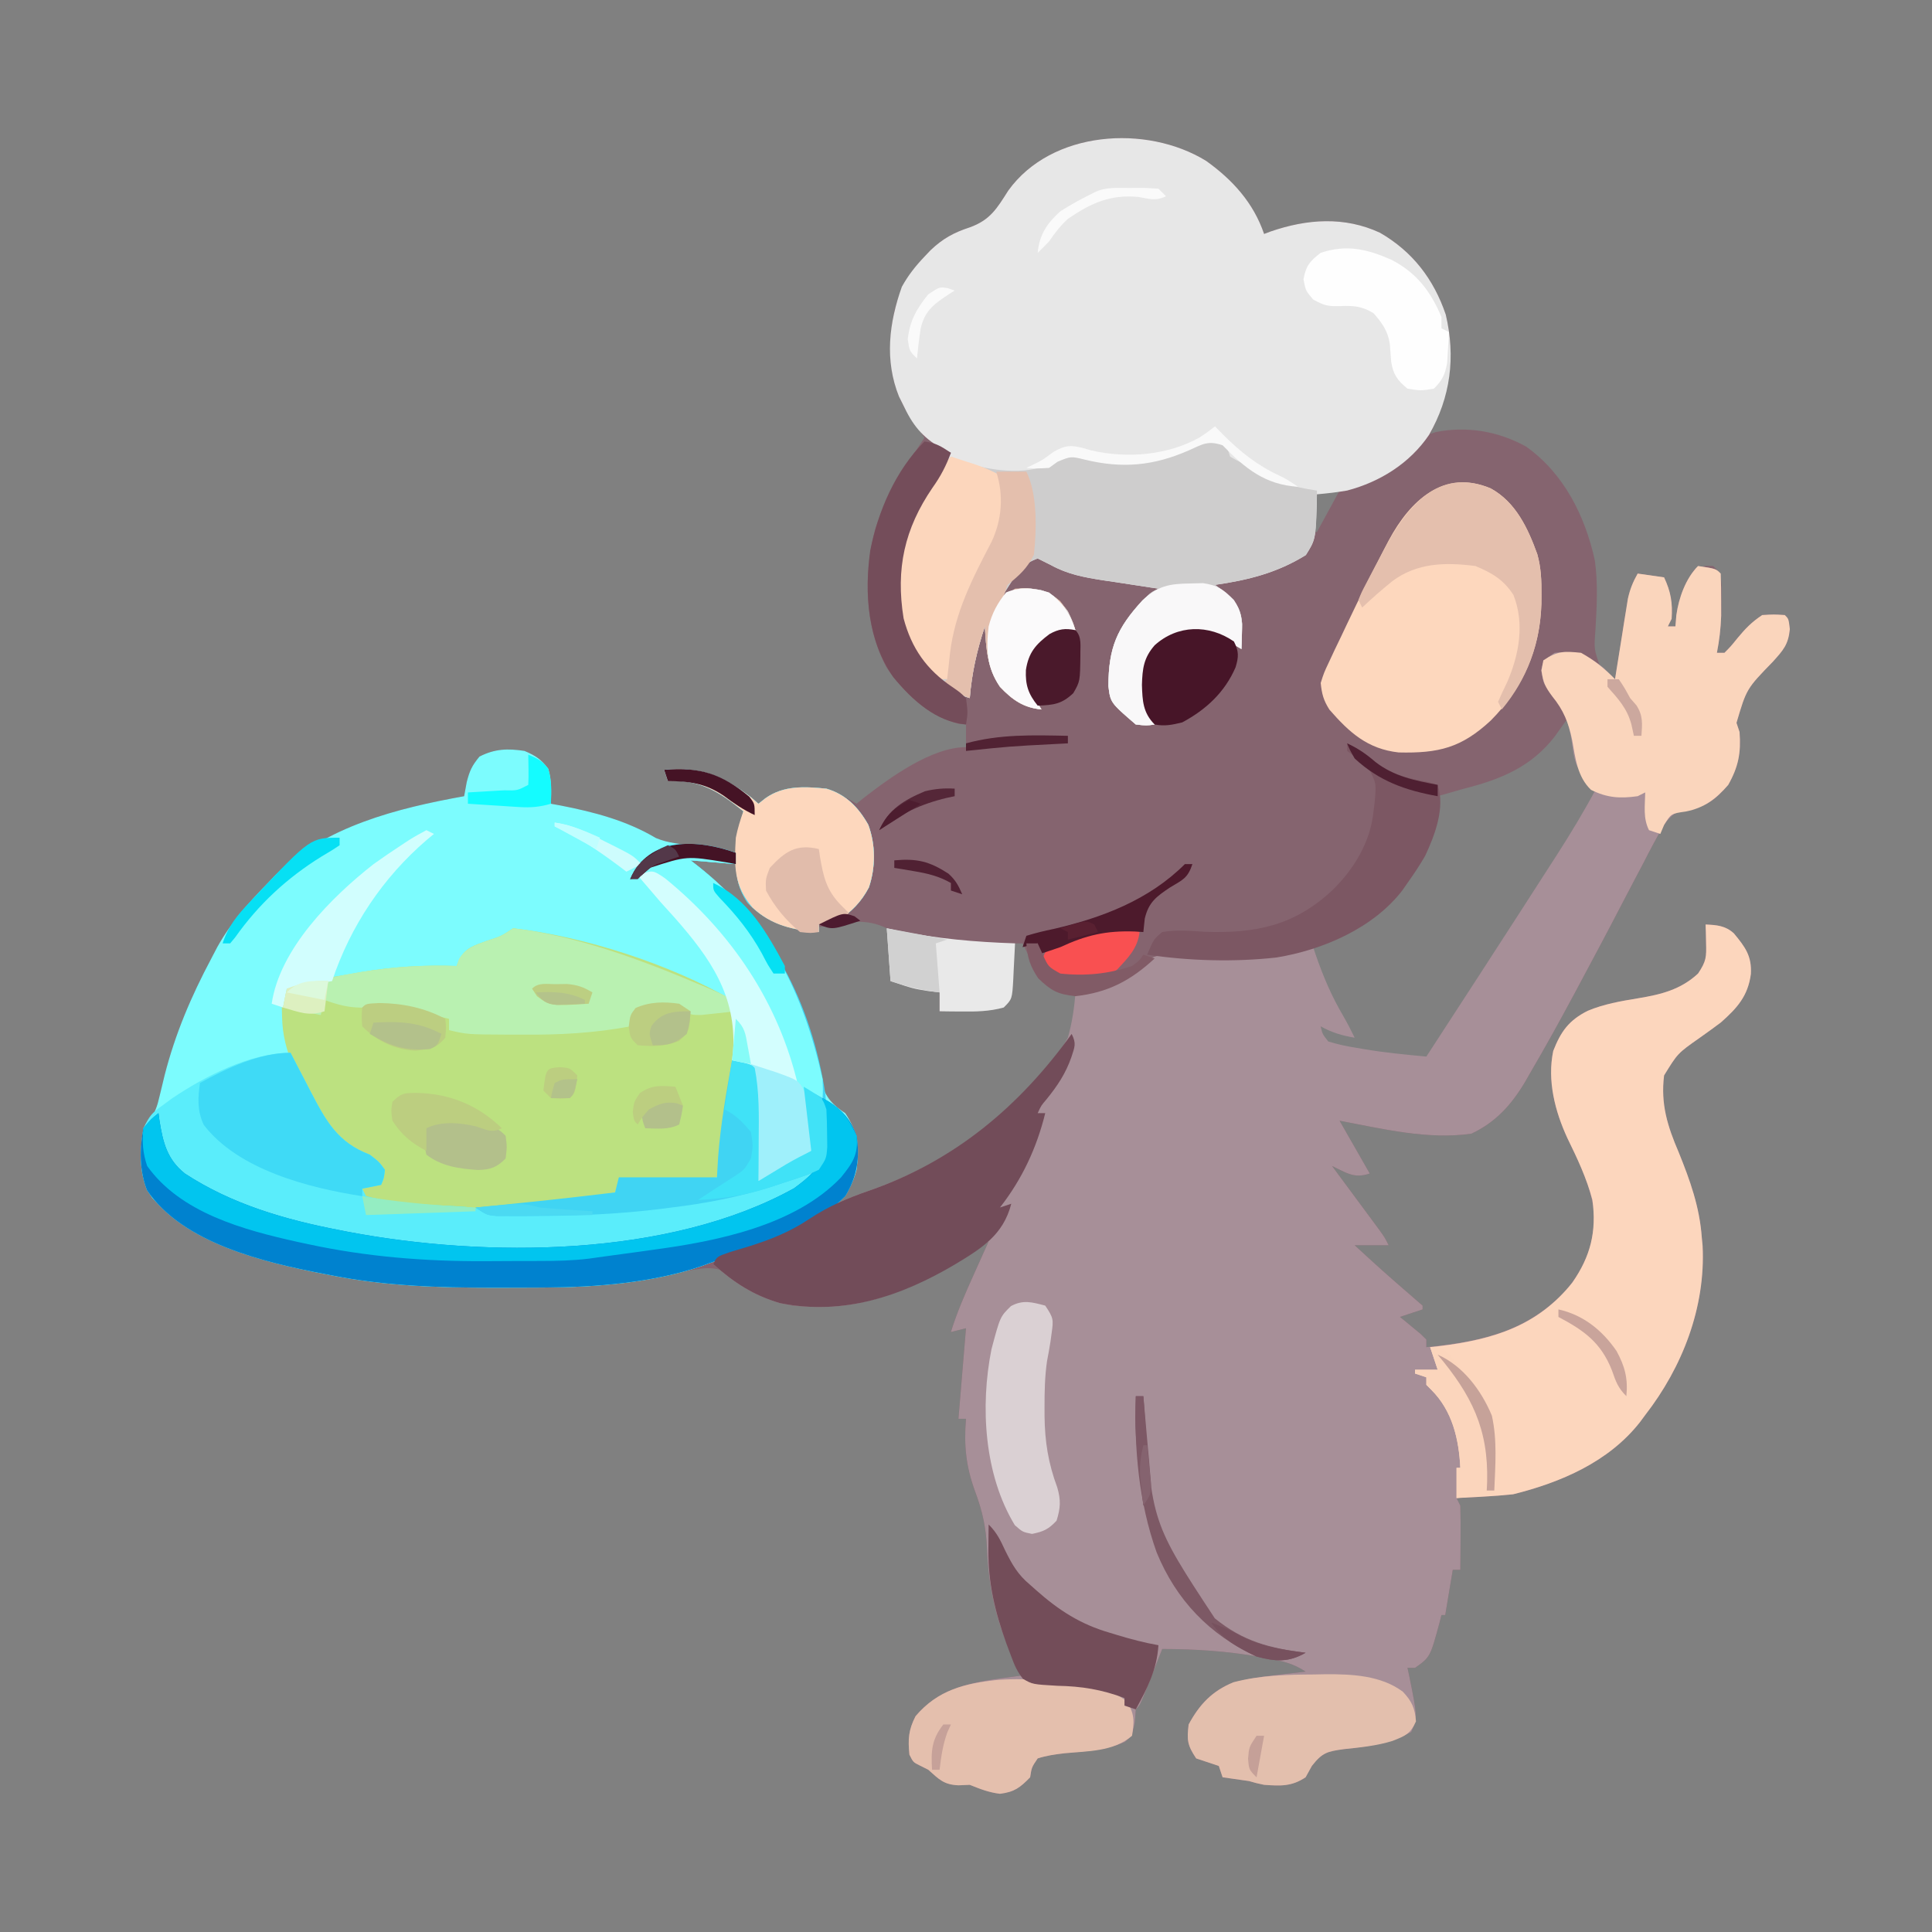 <?xml version="1.0" encoding="UTF-8"?>
<svg version="1.1" xmlns="http://www.w3.org/2000/svg" width="512" height="512">
<rect width="100%" height="100%" fill="#808080" stroke="none"/>
<path d="M0 0 C7.045 5.034 12.569 11.132 15.375 19.375 C15.946 19.158 16.517 18.942 17.105 18.719 C26.773 15.399 36.654 14.666 46.098 19.059 C54.71 24.037 60.323 31.332 63.516 40.734 C66.173 51.992 64.477 62.171 59.375 72.375 C59.87 72.21 60.365 72.045 60.875 71.875 C69.111 70.228 77.505 71.657 84.832 75.746 C94.812 82.836 100.438 94.099 103.019 105.867 C103.878 111.918 103.546 118.128 103.191 124.214 C102.793 129.425 102.793 129.425 104.488 134.19 C105.971 135.754 105.971 135.754 108.375 137.375 C108.486 136.669 108.596 135.963 108.71 135.235 C109.217 132.031 109.733 128.828 110.25 125.625 C110.511 123.958 110.511 123.958 110.777 122.258 C111.038 120.653 111.038 120.653 111.305 119.016 C111.462 118.031 111.619 117.047 111.781 116.032 C112.342 113.521 113.113 111.604 114.375 109.375 C116.685 109.705 118.995 110.035 121.375 110.375 C123.176 114.202 123.656 117.154 123.375 121.375 C123.045 122.035 122.715 122.695 122.375 123.375 C123.035 123.375 123.695 123.375 124.375 123.375 C124.457 122.385 124.54 121.395 124.625 120.375 C125.274 115.956 126.722 111.994 129.375 108.375 C132 107.25 132 107.25 134.375 107.375 C136.375 109.375 136.375 109.375 136.605 112.641 C136.591 113.955 136.577 115.27 136.562 116.625 C136.556 117.93 136.55 119.234 136.543 120.578 C136.394 123.938 136.015 127.078 135.375 130.375 C136.035 130.375 136.695 130.375 137.375 130.375 C139.078 128.653 139.078 128.653 140.812 126.5 C142.959 123.913 144.543 122.263 147.375 120.375 C150.5 120.188 150.5 120.188 153.375 120.375 C154.375 121.375 154.375 121.375 154.699 124.102 C154.289 128.248 152.949 129.678 150.188 132.75 C143.226 139.911 143.226 139.911 140.562 148.938 C140.831 149.742 141.099 150.546 141.375 151.375 C141.782 156.874 141.094 160.55 138.375 165.375 C135.081 169.174 132.74 171.243 127.609 171.738 C124.475 172.469 123.493 173.225 121.471 175.797 C119.45 179.219 117.608 182.708 115.812 186.25 C115.123 187.56 114.43 188.868 113.735 190.176 C112.301 192.884 110.881 195.6 109.474 198.323 C106.251 204.559 102.937 210.747 99.625 216.938 C99.009 218.091 98.392 219.245 97.758 220.434 C93.91 227.606 89.992 234.728 85.875 241.75 C85.191 242.944 85.191 242.944 84.493 244.162 C80.89 250.189 76.737 254.797 70.312 257.812 C58.719 259.469 46.74 256.518 35.375 254.375 C39.335 261.305 39.335 261.305 43.375 268.375 C39.199 269.767 37.24 268.198 33.375 266.375 C33.794 266.94 34.213 267.505 34.644 268.087 C36.535 270.64 38.424 273.195 40.312 275.75 C40.972 276.639 41.631 277.529 42.311 278.445 C43.253 279.721 43.253 279.721 44.215 281.023 C45.087 282.202 45.087 282.202 45.976 283.404 C47.375 285.375 47.375 285.375 48.375 287.375 C45.405 287.375 42.435 287.375 39.375 287.375 C46.875 294.262 46.875 294.262 54.562 300.938 C55.491 301.742 56.419 302.546 57.375 303.375 C57.375 303.705 57.375 304.035 57.375 304.375 C55.395 305.035 53.415 305.695 51.375 306.375 C52.133 306.99 52.133 306.99 52.906 307.617 C53.556 308.156 54.206 308.695 54.875 309.25 C55.525 309.784 56.174 310.317 56.844 310.867 C57.349 311.365 57.854 311.862 58.375 312.375 C58.375 313.035 58.375 313.695 58.375 314.375 C73.039 312.871 85.223 310.268 95.625 299.062 C100.738 292.678 103.094 286.413 102.762 278.195 C101.814 271.283 98.782 265.208 95.75 259 C92.456 251.871 90.362 243.712 92 235.875 C94.042 230.677 96.14 227.776 101.125 225.25 C105.446 223.451 109.845 222.692 114.438 221.938 C120.519 220.934 125.749 219.661 130.375 215.375 C132.584 212.061 132.6 211.03 132.5 207.188 C132.482 206.286 132.464 205.385 132.445 204.457 C132.422 203.77 132.399 203.083 132.375 202.375 C135.34 202.513 137.587 202.664 139.852 204.707 C142.911 208.383 144.64 210.741 144.375 215.5 C143.607 221.353 140.709 224.555 136.375 228.375 C134.498 229.776 132.601 231.15 130.688 232.5 C124.979 236.51 124.979 236.51 121.375 242.375 C120.431 249.971 122.288 255.842 125.25 262.75 C128.281 270.247 130.796 277.237 131.375 285.375 C131.443 286.087 131.512 286.798 131.582 287.531 C132.403 303.831 126.215 319.711 116.375 332.375 C115.903 333.012 115.431 333.649 114.945 334.305 C106.692 344.796 94.044 350.228 81.375 353.375 C78.735 353.651 76.088 353.859 73.438 354 C72.754 354.039 72.07 354.077 71.365 354.117 C69.702 354.21 68.039 354.294 66.375 354.375 C66.705 355.035 67.035 355.695 67.375 356.375 C67.447 359.259 67.468 362.117 67.438 365 C67.433 365.802 67.428 366.604 67.424 367.43 C67.412 369.411 67.394 371.393 67.375 373.375 C66.715 373.375 66.055 373.375 65.375 373.375 C64.715 377.335 64.055 381.295 63.375 385.375 C63.045 385.375 62.715 385.375 62.375 385.375 C62.205 386.05 62.035 386.726 61.859 387.422 C59.385 396.529 59.385 396.529 55.375 399.375 C54.715 399.375 54.055 399.375 53.375 399.375 C53.531 400.099 53.687 400.824 53.848 401.57 C56.04 412.458 56.04 412.458 54.375 416.375 C48.546 419.41 42.902 420.239 36.428 420.928 C32.143 421.535 30.83 421.794 28.043 425.355 C27.217 426.85 27.217 426.85 26.375 428.375 C22.644 430.862 19.687 430.674 15.375 430.375 C13.312 429.938 13.312 429.938 11.375 429.375 C9.044 429.025 6.711 428.689 4.375 428.375 C4.045 427.385 3.715 426.395 3.375 425.375 C1.379 424.696 -0.621 424.029 -2.625 423.375 C-4.981 419.841 -5.115 418.539 -4.625 414.375 C-1.825 409.189 1.474 405.517 7.016 403.336 C10.923 402.218 14.72 401.695 18.75 401.25 C19.486 401.164 20.222 401.077 20.98 400.988 C22.778 400.778 24.576 400.576 26.375 400.375 C23.006 398.129 20.025 397.514 16.125 396.812 C15.423 396.683 14.721 396.554 13.997 396.421 C5.514 394.939 -3.014 394.375 -11.625 394.375 C-12.047 395.446 -12.468 396.517 -12.902 397.621 C-13.456 399.018 -14.009 400.415 -14.562 401.812 C-14.84 402.52 -15.118 403.227 -15.404 403.955 C-17.512 409.262 -17.512 409.262 -18.625 410.375 C-18.707 411.489 -18.79 412.603 -18.875 413.75 C-19.625 417.375 -19.625 417.375 -21.535 419.016 C-26.642 421.262 -32.07 421.487 -37.584 422.016 C-40.03 422.312 -42.282 422.61 -44.625 423.375 C-46.223 425.736 -46.223 425.736 -46.625 428.375 C-49.299 431.123 -50.795 432.271 -54.625 432.75 C-57.635 432.374 -59.827 431.494 -62.625 430.375 C-64.11 430.437 -64.11 430.437 -65.625 430.5 C-69.508 430.338 -70.779 428.921 -73.625 426.375 C-74.368 426.004 -75.11 425.632 -75.875 425.25 C-77.625 424.375 -77.625 424.375 -78.625 422.375 C-79.021 418.26 -78.893 415.9 -77 412.188 C-69.561 403.379 -59.368 402.894 -48.625 401.375 C-48.94 400.839 -49.254 400.303 -49.578 399.75 C-55.029 389.767 -57.624 379.123 -58.062 367.812 C-58.285 362.26 -59.271 357.83 -61.188 352.688 C-63.629 346.036 -64.214 340.408 -63.625 333.375 C-64.285 333.375 -64.945 333.375 -65.625 333.375 C-64.965 325.455 -64.305 317.535 -63.625 309.375 C-64.945 309.705 -66.265 310.035 -67.625 310.375 C-65.989 305.053 -63.786 300.065 -61.5 295 C-60.941 293.753 -60.941 293.753 -60.371 292.48 C-59.458 290.444 -58.543 288.409 -57.625 286.375 C-58.508 286.967 -59.391 287.558 -60.301 288.168 C-75.744 298.393 -90.603 305.17 -109.625 303.375 C-116.717 301.907 -122.274 299.618 -127.418 294.449 C-131.103 292.656 -134.688 293.71 -138.625 294.375 C-139.374 294.493 -140.123 294.611 -140.895 294.733 C-143.142 295.096 -145.383 295.482 -147.625 295.875 C-149.125 296.138 -150.625 296.398 -152.125 296.656 C-152.775 296.77 -153.424 296.884 -154.094 297.002 C-161.109 298.036 -168.011 298.54 -175.102 298.578 C-175.982 298.585 -176.862 298.592 -177.768 298.599 C-180.596 298.617 -183.423 298.623 -186.25 298.625 C-187.214 298.626 -188.178 298.627 -189.172 298.628 C-203.516 298.618 -217.514 298.183 -231.625 295.375 C-232.769 295.158 -232.769 295.158 -233.936 294.937 C-249.685 291.879 -271.115 286.873 -280.664 272.824 C-282.71 267.61 -282.493 261.841 -281.625 256.375 C-280.907 255.427 -280.907 255.427 -280.174 254.46 C-278.492 252.197 -277.961 250.57 -277.336 247.84 C-277.014 246.516 -277.014 246.516 -276.686 245.165 C-276.346 243.753 -276.346 243.753 -276 242.312 C-273.169 231.264 -268.966 221.423 -263.625 211.375 C-263.099 210.368 -262.573 209.361 -262.031 208.324 C-258.432 201.895 -253.768 196.621 -248.625 191.375 C-247.96 190.674 -247.295 189.972 -246.609 189.25 C-233.369 176.313 -214.289 171.56 -196.625 168.375 C-196.398 167.137 -196.171 165.9 -195.938 164.625 C-195.161 161.624 -194.591 160.334 -192.562 157.875 C-188.498 155.799 -185.103 155.7 -180.625 156.375 C-177.695 157.622 -176.207 158.598 -174.312 161.125 C-173.365 164.225 -173.584 167.152 -173.625 170.375 C-172.754 170.534 -171.882 170.692 -170.984 170.855 C-162.14 172.588 -153.627 174.817 -145.793 179.461 C-142.505 180.847 -139.08 181.073 -135.562 181.438 C-127.97 182.26 -127.97 182.26 -124.625 183.375 C-124.408 181.766 -124.408 181.766 -124.188 180.125 C-123.786 177.449 -123.31 174.976 -122.625 172.375 C-129.092 167.156 -134.021 163.965 -142.625 164.375 C-142.955 163.385 -143.285 162.395 -143.625 161.375 C-133.767 160.546 -128.323 162.827 -120.562 168.688 C-119.923 169.244 -119.284 169.801 -118.625 170.375 C-118.027 169.901 -117.429 169.426 -116.812 168.938 C-111.963 165.473 -106.353 165.776 -100.625 166.375 C-97.661 167.436 -95.339 168.736 -92.625 170.375 C-92.017 169.879 -91.408 169.382 -90.781 168.871 C-83.878 163.521 -72.751 155.375 -63.625 155.375 C-63.625 153.395 -63.625 151.415 -63.625 149.375 C-64.285 149.313 -64.945 149.251 -65.625 149.188 C-73.8 146.973 -79.837 141.18 -84.625 134.375 C-90.634 123.137 -90.877 109.498 -87.625 97.375 C-85.023 89.618 -81.409 82.982 -76.625 76.375 C-75.635 74.89 -75.635 74.89 -74.625 73.375 C-75.035 72.783 -75.445 72.192 -75.867 71.582 C-76.406 70.792 -76.945 70.002 -77.5 69.188 C-78.034 68.41 -78.567 67.633 -79.117 66.832 C-84.363 58.284 -84.55 48.948 -82.5 39.375 C-80.954 33.64 -78.7 29.662 -74.625 25.375 C-73.836 24.544 -73.836 24.544 -73.031 23.695 C-69.766 20.6 -66.898 19.024 -62.625 17.625 C-57.219 15.679 -55.438 12.636 -52.445 7.91 C-40.971 -8.071 -15.829 -9.724 0 0 Z M29.375 88.375 C28.715 91.675 28.055 94.975 27.375 98.375 C28.035 98.375 28.695 98.375 29.375 98.375 C31.355 94.745 33.335 91.115 35.375 87.375 C33.011 87.294 33.011 87.294 29.375 88.375 Z M95.375 148.375 C94.383 149.741 93.407 151.118 92.438 152.5 C86.181 160.62 78.079 163.929 68.375 166.375 C66.999 166.766 65.624 167.162 64.25 167.562 C63.301 167.831 62.352 168.099 61.375 168.375 C61.228 169.197 61.081 170.02 60.93 170.867 C59.341 178.773 57.039 184.804 52.375 191.375 C51.653 192.427 50.931 193.479 50.188 194.562 C44.05 200.7 36.169 204.698 28.375 208.375 C28.87 213.723 30.178 217.459 32.812 222.125 C33.739 223.788 33.739 223.788 34.684 225.484 C35.854 227.484 37.09 229.447 38.375 231.375 C35.735 230.715 33.095 230.055 30.375 229.375 C30.819 231.896 30.819 231.896 32.375 234.375 C34.992 235.253 37.119 235.753 39.812 236.125 C40.527 236.241 41.241 236.357 41.977 236.476 C47.751 237.38 53.544 237.984 59.375 238.375 C60.018 237.308 60.661 236.24 61.324 235.141 C66.282 226.95 71.325 218.828 76.562 210.812 C81.696 202.956 86.803 195.084 91.875 187.188 C92.546 186.148 93.216 185.109 93.907 184.039 C97.615 178.259 101.138 172.432 104.375 166.375 C103.23 165.54 103.23 165.54 102.062 164.688 C97.76 160.507 97.394 154.032 96.375 148.375 C96.045 148.375 95.715 148.375 95.375 148.375 Z M-137.625 184.375 C-134.167 187.915 -130.568 191.146 -126.812 194.375 C-112.978 206.823 -107.332 224.365 -103.536 242.081 C-102.348 247.161 -101.146 249.397 -96.625 252.375 C-93.35 257.231 -92.865 261.687 -93.625 267.375 C-94.414 269.901 -95.413 272 -96.625 274.375 C-96.955 275.035 -97.285 275.695 -97.625 276.375 C-73.122 271.391 -50.994 254.457 -36.625 234.375 C-35.04 231.137 -34.378 228.656 -34.5 225.062 C-34.541 223.846 -34.583 222.629 -34.625 221.375 C-35.422 221.046 -35.422 221.046 -36.234 220.711 C-42.812 217.758 -45.614 213.899 -48.625 207.375 C-49.285 207.375 -49.945 207.375 -50.625 207.375 C-51.285 212.325 -51.945 217.275 -52.625 222.375 C-57.261 223.92 -60.299 224.687 -65 225 C-66.06 225.075 -67.119 225.15 -68.211 225.227 C-69.008 225.276 -69.804 225.325 -70.625 225.375 C-70.625 223.725 -70.625 222.075 -70.625 220.375 C-72.228 219.87 -73.832 219.371 -75.438 218.875 C-76.331 218.597 -77.224 218.318 -78.145 218.031 C-80.681 217.247 -80.681 217.247 -83.625 217.375 C-83.613 216.616 -83.602 215.856 -83.59 215.074 C-83.581 214.08 -83.572 213.086 -83.562 212.062 C-83.551 211.076 -83.539 210.09 -83.527 209.074 C-83.502 206.275 -83.502 206.275 -84.625 203.375 C-90.122 200.694 -95.04 201.649 -100.785 202.812 C-107.196 203.898 -112.004 202.638 -117.625 199.375 C-121.013 196.621 -122.493 193.902 -123.562 189.625 C-124.28 186.161 -124.28 186.161 -127.312 184.938 C-130.818 184.342 -134.075 184.233 -137.625 184.375 Z " fill="#85646F" transform="translate(319.625,42.625)"/>
<path d="M0 0 C4.706 0.706 4.706 0.706 6 2 C6.101 4.408 6.139 6.78 6.125 9.188 C6.128 10.501 6.13 11.815 6.133 13.168 C6.016 16.552 5.65 19.683 5 23 C5.66 23 6.32 23 7 23 C8.703 21.278 8.703 21.278 10.438 19.125 C12.584 16.538 14.168 14.888 17 13 C20.125 12.812 20.125 12.812 23 13 C24 14 24 14 24.324 16.727 C23.914 20.873 22.574 22.303 19.812 25.375 C12.851 32.536 12.851 32.536 10.188 41.562 C10.59 42.769 10.59 42.769 11 44 C11.407 49.499 10.719 53.175 8 58 C4.706 61.799 2.365 63.868 -2.766 64.363 C-5.9 65.094 -6.882 65.85 -8.904 68.422 C-10.925 71.844 -12.767 75.333 -14.562 78.875 C-15.252 80.185 -15.945 81.493 -16.64 82.801 C-18.074 85.509 -19.494 88.225 -20.901 90.948 C-24.124 97.184 -27.438 103.372 -30.75 109.562 C-31.366 110.716 -31.983 111.87 -32.617 113.059 C-36.465 120.231 -40.383 127.353 -44.5 134.375 C-44.956 135.171 -45.412 135.967 -45.882 136.787 C-49.485 142.814 -53.638 147.422 -60.062 150.438 C-71.656 152.094 -83.635 149.143 -95 147 C-92.36 151.62 -89.72 156.24 -87 161 C-91.176 162.392 -93.135 160.823 -97 159 C-96.581 159.565 -96.162 160.13 -95.731 160.712 C-93.84 163.265 -91.951 165.82 -90.062 168.375 C-89.403 169.264 -88.744 170.154 -88.064 171.07 C-87.436 171.921 -86.808 172.772 -86.16 173.648 C-85.579 174.434 -84.998 175.219 -84.399 176.029 C-83 178 -83 178 -82 180 C-84.97 180 -87.94 180 -91 180 C-83.5 186.887 -83.5 186.887 -75.812 193.562 C-74.884 194.367 -73.956 195.171 -73 196 C-73 196.33 -73 196.66 -73 197 C-75.97 197.99 -75.97 197.99 -79 199 C-78.495 199.41 -77.989 199.82 -77.469 200.242 C-76.819 200.781 -76.169 201.32 -75.5 201.875 C-74.85 202.409 -74.201 202.942 -73.531 203.492 C-73.026 203.99 -72.521 204.487 -72 205 C-72 205.66 -72 206.32 -72 207 C-57.336 205.496 -45.152 202.893 -34.75 191.688 C-29.637 185.303 -27.281 179.038 -27.613 170.82 C-28.561 163.908 -31.593 157.833 -34.625 151.625 C-37.919 144.496 -40.013 136.337 -38.375 128.5 C-36.333 123.302 -34.235 120.401 -29.25 117.875 C-24.929 116.076 -20.53 115.317 -15.938 114.562 C-9.856 113.559 -4.626 112.286 0 108 C2.209 104.686 2.225 103.655 2.125 99.812 C2.107 98.911 2.089 98.01 2.07 97.082 C2.047 96.395 2.024 95.708 2 95 C4.965 95.138 7.212 95.289 9.477 97.332 C12.536 101.008 14.265 103.366 14 108.125 C13.232 113.978 10.334 117.18 6 121 C4.123 122.401 2.226 123.775 0.312 125.125 C-5.396 129.135 -5.396 129.135 -9 135 C-9.944 142.596 -8.087 148.467 -5.125 155.375 C-2.094 162.872 0.421 169.862 1 178 C1.068 178.712 1.137 179.423 1.207 180.156 C2.028 196.456 -4.16 212.336 -14 225 C-14.472 225.637 -14.944 226.274 -15.43 226.93 C-23.683 237.421 -36.331 242.853 -49 246 C-51.64 246.276 -54.287 246.484 -56.938 246.625 C-57.963 246.683 -57.963 246.683 -59.01 246.742 C-60.673 246.835 -62.336 246.919 -64 247 C-63.67 247.66 -63.34 248.32 -63 249 C-62.928 251.884 -62.907 254.742 -62.938 257.625 C-62.942 258.427 -62.947 259.229 -62.951 260.055 C-62.963 262.036 -62.981 264.018 -63 266 C-63.66 266 -64.32 266 -65 266 C-65.99 271.94 -65.99 271.94 -67 278 C-67.33 278 -67.66 278 -68 278 C-68.17 278.675 -68.34 279.351 -68.516 280.047 C-70.99 289.154 -70.99 289.154 -75 292 C-75.66 292 -76.32 292 -77 292 C-76.844 292.724 -76.688 293.449 -76.527 294.195 C-74.335 305.083 -74.335 305.083 -76 309 C-81.829 312.035 -87.473 312.864 -93.947 313.553 C-98.232 314.16 -99.545 314.419 -102.332 317.98 C-102.882 318.977 -103.433 319.973 -104 321 C-107.731 323.487 -110.688 323.299 -115 323 C-117.062 322.562 -117.062 322.562 -119 322 C-121.331 321.65 -123.664 321.314 -126 321 C-126.33 320.01 -126.66 319.02 -127 318 C-128.996 317.321 -130.996 316.654 -133 316 C-135.356 312.466 -135.49 311.164 -135 307 C-132.2 301.814 -128.901 298.142 -123.359 295.961 C-119.452 294.843 -115.655 294.32 -111.625 293.875 C-110.889 293.789 -110.153 293.702 -109.395 293.613 C-107.597 293.403 -105.799 293.201 -104 293 C-107.369 290.754 -110.35 290.139 -114.25 289.438 C-114.952 289.308 -115.654 289.179 -116.378 289.046 C-124.861 287.564 -133.389 287 -142 287 C-142.422 288.071 -142.843 289.142 -143.277 290.246 C-143.831 291.643 -144.384 293.04 -144.938 294.438 C-145.215 295.145 -145.493 295.852 -145.779 296.58 C-147.887 301.887 -147.887 301.887 -149 303 C-149.083 304.114 -149.165 305.228 -149.25 306.375 C-150 310 -150 310 -151.91 311.641 C-157.017 313.887 -162.445 314.112 -167.959 314.641 C-170.405 314.937 -172.657 315.235 -175 316 C-176.598 318.361 -176.598 318.361 -177 321 C-179.674 323.748 -181.17 324.896 -185 325.375 C-188.01 324.999 -190.202 324.119 -193 323 C-194.485 323.062 -194.485 323.062 -196 323.125 C-199.883 322.963 -201.154 321.546 -204 319 C-204.743 318.629 -205.485 318.257 -206.25 317.875 C-208 317 -208 317 -209 315 C-209.396 310.885 -209.268 308.525 -207.375 304.812 C-199.936 296.004 -189.743 295.519 -179 294 C-179.315 293.464 -179.629 292.928 -179.953 292.375 C-185.404 282.392 -187.999 271.748 -188.438 260.438 C-188.66 254.885 -189.646 250.455 -191.562 245.312 C-194.004 238.661 -194.589 233.033 -194 226 C-194.66 226 -195.32 226 -196 226 C-195.34 218.08 -194.68 210.16 -194 202 C-195.32 202.33 -196.64 202.66 -198 203 C-196.364 197.678 -194.161 192.69 -191.875 187.625 C-191.502 186.794 -191.13 185.962 -190.746 185.105 C-189.833 183.069 -188.918 181.034 -188 179 C-188.883 179.592 -189.766 180.183 -190.676 180.793 C-206.772 191.45 -223.452 199.286 -243.305 195.344 C-250.335 193.269 -255.573 189.879 -261 185 C-260 183 -260 183 -256.422 181.773 C-254.865 181.306 -253.308 180.84 -251.75 180.375 C-245.839 178.523 -240.759 176.524 -235.562 173.062 C-230.415 169.637 -225.4 167.513 -219.562 165.5 C-199.15 158.38 -177.674 144.382 -167 125 C-165.881 121.01 -165.288 117.13 -165 113 C-164.238 112.865 -163.476 112.729 -162.691 112.59 C-161.143 112.267 -161.143 112.267 -159.562 111.938 C-158.553 111.74 -157.544 111.543 -156.504 111.34 C-153.021 110.008 -151.695 108.87 -149.031 106.398 C-142.937 101.436 -136.417 102.293 -128.938 102.688 C-117.321 103.186 -117.321 103.186 -106 101 C-104.68 101 -103.36 101 -102 101 C-101.769 101.69 -101.539 102.379 -101.301 103.09 C-99.348 108.717 -97.165 113.888 -94.148 119.027 C-93.011 120.982 -91.991 122.968 -91 125 C-94.344 124.443 -97.033 123.648 -100 122 C-99.541 124.038 -99.541 124.038 -98 126 C-95.42 126.781 -93.141 127.292 -90.5 127.688 C-89.83 127.804 -89.159 127.921 -88.469 128.041 C-83.007 128.956 -77.513 129.496 -72 130 C-67.664 123.335 -63.331 116.668 -59 110 C-58.526 109.27 -58.051 108.539 -57.562 107.787 C-54.366 102.864 -51.181 97.933 -48 93 C-47.355 92.001 -46.711 91.003 -46.046 89.974 C-43.903 86.651 -41.763 83.326 -39.625 80 C-38.947 78.949 -38.268 77.898 -37.569 76.816 C-33.827 70.985 -30.263 65.113 -27 59 C-27.795 58.326 -28.591 57.652 -29.41 56.957 C-32.508 53.42 -32.83 51.299 -33.438 46.688 C-34.341 40.841 -35.852 37.105 -39.758 32.645 C-41 31 -41 31 -41.562 27.625 C-41 25 -41 25 -38 23 C-32.286 22.353 -29.464 23.449 -25 27 C-23.989 27.989 -22.987 28.987 -22 30 C-21.889 29.294 -21.779 28.588 -21.665 27.86 C-21.158 24.656 -20.642 21.453 -20.125 18.25 C-19.951 17.139 -19.777 16.028 -19.598 14.883 C-19.424 13.813 -19.25 12.743 -19.07 11.641 C-18.913 10.656 -18.756 9.672 -18.594 8.657 C-18.033 6.146 -17.262 4.229 -16 2 C-13.69 2.33 -11.38 2.66 -9 3 C-7.199 6.827 -6.719 9.779 -7 14 C-7.33 14.66 -7.66 15.32 -8 16 C-7.34 16 -6.68 16 -6 16 C-5.918 15.01 -5.835 14.02 -5.75 13 C-5.125 8.498 -3.278 3.278 0 0 Z " fill="#A78F98" transform="translate(450,150)"/>
<path d="M0 0 C2.93 1.247 4.418 2.223 6.312 4.75 C7.26 7.85 7.041 10.777 7 14 C7.871 14.159 8.743 14.317 9.641 14.48 C18.485 16.213 26.998 18.442 34.832 23.086 C38.12 24.472 41.545 24.698 45.062 25.062 C52.655 25.885 52.655 25.885 56 27 C56.144 25.927 56.289 24.855 56.438 23.75 C56.839 21.074 57.315 18.601 58 16 C51.533 10.781 46.604 7.59 38 8 C37.67 7.01 37.34 6.02 37 5 C46.858 4.171 52.302 6.452 60.062 12.312 C60.702 12.869 61.341 13.426 62 14 C62.598 13.526 63.196 13.051 63.812 12.562 C68.684 9.083 74.251 9.444 80 10 C85.183 11.513 88.501 14.955 91.117 19.59 C93.068 24.916 93.074 30.808 91.266 36.184 C89.258 40.009 86.619 42.705 83 45 C80.188 45.75 80.188 45.75 78 46 C78 46.66 78 47.32 78 48 C70.587 47.471 64.276 45.79 59.062 40.188 C56.78 36.659 56.25 34.159 56 30 C52.04 29.67 48.08 29.34 44 29 C44.701 29.545 45.403 30.091 46.125 30.652 C64.681 45.401 73.202 62.885 78.088 85.705 C79.277 90.786 80.478 93.021 85 96 C88.305 100.9 88.692 105.276 88 111 C86.181 118.034 81.88 121.231 76 125 C68.962 129.103 61.821 131.901 54 134.133 C51.541 134.844 49.202 135.657 46.812 136.562 C33.936 140.934 19.041 142.131 5.523 142.203 C4.643 142.21 3.763 142.217 2.857 142.224 C0.029 142.242 -2.798 142.248 -5.625 142.25 C-6.589 142.251 -7.553 142.252 -8.547 142.253 C-22.891 142.243 -36.889 141.808 -51 139 C-52.144 138.783 -52.144 138.783 -53.311 138.562 C-69.06 135.504 -90.49 130.498 -100.039 116.449 C-102.085 111.235 -101.868 105.466 -101 100 C-100.521 99.368 -100.042 98.736 -99.549 98.085 C-97.867 95.822 -97.336 94.195 -96.711 91.465 C-96.496 90.582 -96.282 89.699 -96.061 88.79 C-95.834 87.849 -95.608 86.907 -95.375 85.938 C-92.544 74.889 -88.341 65.048 -83 55 C-82.474 53.993 -81.948 52.986 -81.406 51.949 C-77.807 45.52 -73.143 40.246 -68 35 C-67.335 34.299 -66.67 33.597 -65.984 32.875 C-52.744 19.938 -33.664 15.185 -16 12 C-15.773 10.762 -15.546 9.525 -15.312 8.25 C-14.536 5.249 -13.966 3.959 -11.938 1.5 C-7.873 -0.576 -4.478 -0.675 0 0 Z " fill="#7CFCFE" transform="translate(139,199)"/>
<path d="M0 0 C7.045 5.034 12.569 11.132 15.375 19.375 C15.946 19.158 16.517 18.942 17.105 18.719 C26.773 15.399 36.654 14.666 46.098 19.059 C54.71 24.037 60.323 31.332 63.516 40.734 C66.167 51.968 64.801 62.654 59.09 72.617 C53.997 80.136 46.112 85.084 37.375 87.375 C34.699 87.843 32.085 88.133 29.375 88.375 C29.361 89.255 29.347 90.136 29.332 91.043 C28.945 100.474 28.945 100.474 26.438 104.438 C18.919 109.194 11.112 111.113 2.375 112.375 C3.551 113.241 3.551 113.241 4.75 114.125 C7.856 116.788 9.23 118.624 9.57 122.734 C9.547 123.523 9.524 124.312 9.5 125.125 C9.482 125.924 9.464 126.723 9.445 127.547 C9.422 128.15 9.399 128.753 9.375 129.375 C8.879 129.086 8.382 128.798 7.871 128.5 C2.274 125.441 -1.967 124.354 -8.312 126.125 C-11.603 127.904 -13.945 130.015 -15.625 133.375 C-15.747 135.143 -15.801 136.916 -15.812 138.688 C-15.827 139.632 -15.841 140.577 -15.855 141.551 C-15.613 144.519 -14.865 146.684 -13.625 149.375 C-15.812 149.688 -15.812 149.688 -18.625 149.375 C-25.363 143.577 -25.363 143.577 -25.891 139.141 C-25.828 129.019 -23.658 123.872 -16.719 116.414 C-14.625 114.375 -14.625 114.375 -12.625 113.375 C-13.31 113.275 -13.995 113.175 -14.701 113.071 C-17.845 112.603 -20.985 112.114 -24.125 111.625 C-25.203 111.468 -26.28 111.31 -27.391 111.148 C-32.394 110.355 -36.694 109.573 -41.156 107.109 C-42.301 106.537 -43.446 105.965 -44.625 105.375 C-48.357 106.713 -49.791 108.685 -51.875 112 C-52.396 112.817 -52.917 113.635 -53.453 114.477 C-53.84 115.103 -54.227 115.73 -54.625 116.375 C-54.057 115.88 -53.488 115.385 -52.902 114.875 C-49.643 112.728 -47.551 113.169 -43.812 113.734 C-40.367 114.743 -38.744 116.549 -36.625 119.375 C-35.312 122.188 -35.312 122.188 -34.625 124.375 C-35.697 124.623 -36.77 124.87 -37.875 125.125 C-41.787 126.429 -43.36 126.977 -45.625 130.375 C-46.921 135.066 -47.021 138.393 -45.188 142.938 C-44.672 143.742 -44.156 144.546 -43.625 145.375 C-48.396 144.954 -51.416 142.778 -54.625 139.375 C-58.01 134.357 -58.288 129.263 -58.625 123.375 C-60.738 129.74 -62.085 135.685 -62.625 142.375 C-69.03 140.574 -74.561 135.554 -78 129.938 C-82.481 120.114 -83.522 108.97 -80 98.625 C-77.752 93.213 -74.823 88.274 -71.625 83.375 C-71.205 82.729 -70.785 82.083 -70.352 81.418 C-69.456 80.062 -68.543 78.717 -67.625 77.375 C-68.46 77.004 -68.46 77.004 -69.312 76.625 C-74.489 73.827 -77.318 70.79 -79.875 65.5 C-80.375 64.492 -80.875 63.484 -81.391 62.445 C-85.238 52.875 -84.034 42.886 -80.625 33.375 C-78.952 30.343 -77.007 27.88 -74.625 25.375 C-74.099 24.821 -73.573 24.266 -73.031 23.695 C-69.766 20.6 -66.898 19.024 -62.625 17.625 C-57.219 15.679 -55.438 12.636 -52.445 7.91 C-40.971 -8.071 -15.829 -9.724 0 0 Z " fill="#E7E7E7" transform="translate(319.625,42.625)"/>
<path d="M0 0 C19.01 2.224 41.392 9.461 58 19 C59.523 22.046 58.995 25.116 58.812 28.438 C58.751 29.588 58.751 29.588 58.688 30.761 C57.913 42.591 55.874 54.305 54 66 C47.931 66.765 42.05 67.132 35.938 67.062 C35.167 67.058 34.397 67.053 33.604 67.049 C31.736 67.037 29.868 67.019 28 67 C27.505 68.485 27.505 68.485 27 70 C13.932 72.753 1.186 74.389 -12.188 74.375 C-13.367 74.376 -14.546 74.378 -15.76 74.379 C-23.652 74.281 -31.236 73.397 -39 72 C-39.33 71.01 -39.66 70.02 -40 69 C-37.525 68.01 -37.525 68.01 -35 67 C-35.326 63.957 -35.979 63.02 -38.25 60.875 C-40.812 58.924 -40.812 58.924 -43.391 58.289 C-46.97 56.521 -48.507 53.817 -50.5 50.5 C-50.888 49.874 -51.276 49.249 -51.676 48.604 C-56.631 40.507 -61.092 33.107 -61.25 23.438 C-61.276 22.487 -61.302 21.537 -61.328 20.559 C-61 18 -61 18 -59.864 16.427 C-57.292 14.458 -55.039 14.169 -51.855 13.613 C-50.62 13.397 -49.384 13.181 -48.111 12.959 C-46.816 12.746 -45.522 12.532 -44.188 12.312 C-42.309 11.975 -42.309 11.975 -40.393 11.631 C-31.804 10.174 -23.699 9.72 -15 10 C-14.727 9.37 -14.455 8.74 -14.174 8.091 C-12.439 5.002 -10.194 4.543 -6.938 3.312 C-3.195 2.113 -3.195 2.113 0 0 Z " fill="#BCE180" transform="translate(136,246)"/>
<path d="M0 0 C2.965 0.138 5.212 0.289 7.477 2.332 C10.536 6.008 12.265 8.366 12 13.125 C11.232 18.978 8.334 22.18 4 26 C2.123 27.401 0.226 28.775 -1.688 30.125 C-7.396 34.135 -7.396 34.135 -11 40 C-11.944 47.596 -10.087 53.467 -7.125 60.375 C-4.094 67.872 -1.579 74.862 -1 83 C-0.932 83.712 -0.863 84.423 -0.793 85.156 C0.028 101.456 -6.16 117.336 -16 130 C-16.472 130.637 -16.944 131.274 -17.43 131.93 C-25.683 142.421 -38.331 147.853 -51 151 C-53.64 151.276 -56.287 151.484 -58.938 151.625 C-59.621 151.664 -60.305 151.702 -61.01 151.742 C-62.673 151.835 -64.336 151.919 -66 152 C-66 149.36 -66 146.72 -66 144 C-65.67 144 -65.34 144 -65 144 C-65.367 136.411 -67.097 128.903 -72.664 123.336 C-73.325 122.675 -73.325 122.675 -74 122 C-74 121.34 -74 120.68 -74 120 C-74.99 119.67 -75.98 119.34 -77 119 C-77 118.67 -77 118.34 -77 118 C-75.02 118 -73.04 118 -71 118 C-71.99 115.03 -71.99 115.03 -73 112 C-72.117 111.902 -71.234 111.804 -70.324 111.703 C-56.142 109.936 -44.502 106.367 -35.32 94.902 C-30.505 87.965 -28.847 81.407 -30 73 C-31.53 67.224 -34.012 61.975 -36.625 56.625 C-39.919 49.496 -42.013 41.337 -40.375 33.5 C-38.333 28.302 -36.235 25.401 -31.25 22.875 C-26.929 21.076 -22.53 20.317 -17.938 19.562 C-11.856 18.559 -6.626 17.286 -2 13 C0.209 9.686 0.225 8.655 0.125 4.812 C0.107 3.911 0.089 3.01 0.07 2.082 C0.047 1.395 0.024 0.708 0 0 Z " fill="#FCD6BD" transform="translate(452,245)"/>
<path d="M0 0 C0.592 1.146 1.183 2.292 1.793 3.473 C2.591 5.003 3.389 6.533 4.188 8.062 C4.575 8.815 4.962 9.567 5.361 10.342 C9.443 18.135 12.44 23.732 21 27 C23.5 28.938 23.5 28.938 25 31 C24.75 33.25 24.75 33.25 24 35 C21.525 35.495 21.525 35.495 19 36 C19.33 36.66 19.66 37.32 20 38 C27.701 39.935 35.795 40.294 43.705 40.658 C46.7 40.804 49.136 41.045 52 42 C78.926 43.517 109.118 42.11 134.418 31.953 C137 31 137 31 140 31 C141.254 27.237 141.107 23.728 141.062 19.812 C141.056 18.688 141.056 18.688 141.049 17.541 C141.037 15.694 141.019 13.847 141 12 C145.549 14.52 148.222 17.049 150 22 C150.934 27.877 150.125 32.886 147 38 C138.543 46.439 127.289 50.911 116 54.133 C113.541 54.844 111.202 55.657 108.812 56.562 C95.936 60.934 81.041 62.131 67.523 62.203 C66.203 62.214 66.203 62.214 64.857 62.224 C62.029 62.242 59.202 62.248 56.375 62.25 C55.411 62.251 54.447 62.252 53.453 62.253 C39.109 62.243 25.111 61.808 11 59 C10.237 58.855 9.475 58.711 8.689 58.562 C-7.118 55.493 -25.44 50.676 -36.688 38.438 C-40.421 32.892 -39.98 26.377 -39 20 C-37.351 16.702 -36.826 16.004 -34 14 C-33.144 13.368 -32.288 12.737 -31.406 12.086 C-22.772 6.264 -10.646 0 0 0 Z " fill="#5AEDFB" transform="translate(77,279)"/>
<path d="M0 0 C2.062 0.75 2.062 0.75 4 2 C4.495 3.485 4.495 3.485 5 5 C6.835 6.09 6.835 6.09 9 7 C9.663 7.402 10.325 7.804 11.008 8.219 C16.542 11.568 21.61 13.106 28 14 C27.811 26.692 27.811 26.692 25.062 31.125 C17.481 35.766 9.743 37.737 1 39 C2.176 39.866 2.176 39.866 3.375 40.75 C6.481 43.413 7.855 45.249 8.195 49.359 C8.172 50.148 8.149 50.937 8.125 51.75 C8.107 52.549 8.089 53.348 8.07 54.172 C8.047 54.775 8.024 55.378 8 56 C7.256 55.567 7.256 55.567 6.496 55.125 C0.899 52.066 -3.342 50.979 -9.688 52.75 C-12.978 54.529 -15.32 56.64 -17 60 C-17.122 61.768 -17.176 63.541 -17.188 65.312 C-17.202 66.257 -17.216 67.202 -17.23 68.176 C-16.988 71.144 -16.24 73.309 -15 76 C-17.188 76.312 -17.188 76.312 -20 76 C-26.738 70.202 -26.738 70.202 -27.266 65.766 C-27.203 55.644 -25.033 50.497 -18.094 43.039 C-16 41 -16 41 -14 40 C-14.685 39.9 -15.37 39.8 -16.076 39.696 C-19.22 39.228 -22.36 38.739 -25.5 38.25 C-26.578 38.093 -27.655 37.935 -28.766 37.773 C-33.769 36.98 -38.069 36.198 -42.531 33.734 C-43.676 33.162 -44.821 32.59 -46 32 C-49.732 33.338 -51.166 35.31 -53.25 38.625 C-53.771 39.442 -54.292 40.26 -54.828 41.102 C-55.215 41.728 -55.602 42.355 -56 43 C-55.432 42.505 -54.863 42.01 -54.277 41.5 C-51.018 39.353 -48.926 39.794 -45.188 40.359 C-41.742 41.368 -40.119 43.174 -38 46 C-36.688 48.812 -36.688 48.812 -36 51 C-37.072 51.248 -38.145 51.495 -39.25 51.75 C-43.162 53.054 -44.735 53.602 -47 57 C-48.296 61.691 -48.396 65.018 -46.562 69.562 C-46.047 70.367 -45.531 71.171 -45 72 C-49.771 71.579 -52.791 69.403 -56 66 C-59.385 60.982 -59.663 55.888 -60 50 C-62.113 56.365 -63.46 62.31 -64 69 C-70.405 67.199 -75.936 62.179 -79.375 56.562 C-83.856 46.739 -84.897 35.595 -81.375 25.25 C-78.316 17.894 -74.223 11.027 -69 5 C-67.824 5.495 -66.649 5.99 -65.438 6.5 C-58.72 8.725 -49.451 9.997 -42.832 7.027 C-42.289 6.647 -41.747 6.267 -41.188 5.875 C-37.024 3.426 -35.298 4.27 -30.793 5.395 C-19.496 7.844 -10.125 5.063 0 0 Z " fill="#CECDCD" transform="translate(321,116)"/>
<path d="M0 0 C6.629 3.636 9.851 10.544 12.329 17.412 C13.346 21.005 13.469 24.471 13.438 28.188 C13.433 28.967 13.428 29.746 13.422 30.548 C13.063 42.663 8.538 52.908 0.023 61.492 C-7.764 68.738 -13.797 70.22 -24.398 69.969 C-32.639 69.055 -37.457 64.702 -42.75 58.625 C-44.324 56.151 -44.762 54.484 -45.062 51.562 C-44.217 48.878 -44.217 48.878 -42.852 45.984 C-42.353 44.913 -41.854 43.842 -41.34 42.739 C-40.795 41.608 -40.249 40.478 -39.688 39.312 C-39.14 38.154 -38.592 36.996 -38.027 35.802 C-34.816 29.062 -31.525 22.364 -28.062 15.75 C-27.54 14.749 -27.54 14.749 -27.006 13.728 C-21.391 3.282 -12.48 -5.26 0 0 Z " fill="#FDD7BD" transform="translate(395.062,129.438)"/>
<path d="M0 0 C9.858 -0.829 15.302 1.452 23.062 7.312 C23.702 7.869 24.341 8.426 25 9 C25.598 8.526 26.196 8.051 26.812 7.562 C31.684 4.083 37.251 4.444 43 5 C48.183 6.513 51.501 9.955 54.117 14.59 C56.068 19.916 56.074 25.808 54.266 31.184 C52.258 35.009 49.619 37.705 46 40 C43.188 40.75 43.188 40.75 41 41 C41 41.66 41 42.32 41 43 C33.587 42.471 27.276 40.79 22.062 35.188 C19.78 31.659 19.25 29.159 19 25 C15.04 24.67 11.08 24.34 7 24 C7.701 24.545 8.402 25.091 9.125 25.652 C28.318 40.908 39.054 61.813 42.75 86.062 C43.754 101.87 43.754 101.87 41 106 C39.131 106.936 39.131 106.936 36.844 107.719 C35.996 108.01 35.147 108.301 34.273 108.601 C33.358 108.898 32.443 109.194 31.5 109.5 C30.554 109.809 29.608 110.118 28.633 110.436 C19.832 113.212 11.147 114.901 2 116 C0.827 116.152 0.827 116.152 -0.37 116.308 C-11.614 117.737 -22.793 118.196 -34.125 118.25 C-35.353 118.259 -36.582 118.269 -37.847 118.278 C-38.993 118.274 -40.139 118.27 -41.32 118.266 C-42.856 118.262 -42.856 118.262 -44.422 118.259 C-47 118 -47 118 -50 116 C-48.753 115.879 -47.507 115.758 -46.223 115.633 C-35.132 114.545 -24.062 113.347 -13 112 C-12.505 110.02 -12.505 110.02 -12 108 C-3.42 108 5.16 108 14 108 C14.103 106.226 14.206 104.453 14.312 102.625 C14.961 93.989 16.48 85.519 18 77 C22.875 77.875 22.875 77.875 24 79 C25.248 85.291 25.114 91.545 25.062 97.938 C25.058 99.003 25.053 100.068 25.049 101.166 C25.037 103.777 25.021 106.389 25 109 C25.675 108.59 26.351 108.18 27.047 107.758 C27.939 107.219 28.831 106.68 29.75 106.125 C30.632 105.591 31.513 105.058 32.422 104.508 C34.583 103.244 36.746 102.085 39 101 C35.828 73.777 24.383 50.439 4 32 C3.327 31.386 2.654 30.773 1.961 30.141 C0.06 28.485 0.06 28.485 -3 27 C-6.388 27.515 -6.388 27.515 -9 29 C-6.919 24.155 -3.832 21.962 1 20 C7.298 19.107 13.047 19.883 19 22 C19.144 20.927 19.289 19.855 19.438 18.75 C19.839 16.074 20.315 13.601 21 11 C14.533 5.781 9.604 2.59 1 3 C0.505 1.515 0.505 1.515 0 0 Z " fill="#40D4F3" transform="translate(176,204)"/>
<path d="M0 0 C4.706 0.706 4.706 0.706 6 2 C6.101 4.408 6.139 6.78 6.125 9.188 C6.129 11.158 6.129 11.158 6.133 13.168 C6.016 16.552 5.65 19.683 5 23 C5.66 23 6.32 23 7 23 C8.703 21.278 8.703 21.278 10.438 19.125 C12.584 16.538 14.168 14.888 17 13 C20.125 12.812 20.125 12.812 23 13 C24 14 24 14 24.324 16.727 C23.914 20.873 22.574 22.303 19.812 25.375 C12.851 32.536 12.851 32.536 10.188 41.562 C10.456 42.367 10.724 43.171 11 44 C11.407 49.499 10.719 53.175 8 58 C4.736 61.765 1.672 64.083 -3.25 65.062 C-7.143 65.621 -7.143 65.621 -9 68.625 C-9.33 69.409 -9.66 70.192 -10 71 C-11.485 70.505 -11.485 70.505 -13 70 C-14.607 66.785 -14.057 63.564 -14 60 C-14.99 60.495 -14.99 60.495 -16 61 C-20.686 61.656 -24.11 61.445 -28.375 59.312 C-32.019 55.819 -32.488 50.937 -33.359 46.156 C-34.29 41.573 -35.665 38.171 -38.625 34.562 C-40.525 31.987 -41.002 30.985 -41.5 27.688 C-41.335 26.801 -41.17 25.914 -41 25 C-37.245 22.497 -35.453 22.547 -31 23 C-27.491 24.957 -24.783 27.143 -22 30 C-21.834 28.941 -21.834 28.941 -21.665 27.86 C-21.158 24.656 -20.642 21.453 -20.125 18.25 C-19.864 16.583 -19.864 16.583 -19.598 14.883 C-19.424 13.813 -19.25 12.743 -19.07 11.641 C-18.913 10.656 -18.756 9.672 -18.594 8.657 C-18.033 6.146 -17.262 4.229 -16 2 C-13.69 2.33 -11.38 2.66 -9 3 C-7.199 6.827 -6.719 9.779 -7 14 C-7.33 14.66 -7.66 15.32 -8 16 C-7.34 16 -6.68 16 -6 16 C-5.918 15.01 -5.835 14.02 -5.75 13 C-5.125 8.498 -3.278 3.278 0 0 Z " fill="#FAD5BC" transform="translate(450,150)"/>
<path d="M0 0 C4.549 2.52 7.222 5.049 9 10 C9.934 15.877 9.125 20.886 6 26 C-2.457 34.439 -13.711 38.911 -25 42.133 C-27.459 42.844 -29.798 43.657 -32.188 44.562 C-45.064 48.934 -59.959 50.131 -73.477 50.203 C-74.797 50.214 -74.797 50.214 -76.143 50.224 C-78.971 50.242 -81.798 50.248 -84.625 50.25 C-85.589 50.251 -86.553 50.252 -87.547 50.253 C-101.891 50.243 -115.889 49.808 -130 47 C-130.763 46.855 -131.525 46.711 -132.311 46.562 C-148.045 43.507 -169.511 38.501 -179.035 24.449 C-181.086 19.243 -181.032 13.443 -180 8 C-177.961 5.578 -177.961 5.578 -176 4 C-175.914 4.652 -175.827 5.305 -175.738 5.977 C-174.815 11.718 -173.732 16.256 -169 20 C-156.608 28.129 -142.413 32.231 -128 35 C-127.232 35.152 -126.463 35.305 -125.671 35.462 C-89.181 42.354 -40.755 42.284 -7.559 23.906 C-3.991 21.248 -0.513 18.597 0.391 14.019 C0.491 11.865 0.439 9.777 0.312 7.625 C0.29 6.889 0.267 6.153 0.244 5.395 C0.186 3.595 0.096 1.797 0 0 Z " fill="#0082CF" transform="translate(218,291)"/>
<path d="M0 0 C1.298 2.596 0.806 3.4 -0.062 6.125 C-1.583 10.504 -3.788 13.791 -6.695 17.371 C-8.077 18.98 -8.077 18.98 -9 21 C-8.34 21 -7.68 21 -7 21 C-9.285 30.239 -13.123 38.478 -19 46 C-18.01 45.67 -17.02 45.34 -16 45 C-18.119 53.284 -23.83 56.809 -30.847 61.038 C-45.224 69.551 -60.456 74.69 -77.305 71.344 C-84.335 69.269 -89.573 65.879 -95 61 C-94 59 -94 59 -90.422 57.773 C-88.865 57.306 -87.308 56.84 -85.75 56.375 C-79.839 54.523 -74.759 52.524 -69.562 49.062 C-64.415 45.637 -59.4 43.513 -53.562 41.5 C-30.982 33.624 -13.854 19.242 0 0 Z " fill="#724C59" transform="translate(284,274)"/>
<path d="M0 0 C16.601 1.942 33.834 8.326 49.125 14.812 C50.457 15.371 50.457 15.371 51.816 15.942 C56.383 17.958 56.383 17.958 58 19 C58.495 20.485 58.495 20.485 59 22 C57.064 22.222 55.126 22.427 53.188 22.625 C51.569 22.799 51.569 22.799 49.918 22.977 C47 23 47 23 44 21 C41.818 20.684 41.818 20.684 39.5 20.75 C38.727 20.745 37.953 20.74 37.156 20.734 C34.705 20.873 34.705 20.873 32 23 C31.505 24.485 31.505 24.485 31 26 C21.437 27.793 12.217 28.279 2.5 28.188 C1.156 28.186 -0.187 28.185 -1.531 28.186 C-12.149 28.137 -12.149 28.137 -17 27 C-17 26.01 -17 25.02 -17 24 C-24.929 22.029 -32.181 20.776 -40.355 21.027 C-43.903 20.991 -46.682 20.207 -50 19 C-50.33 20.32 -50.66 21.64 -51 23 C-54.3 22.34 -57.6 21.68 -61 21 C-60.67 19.35 -60.34 17.7 -60 16 C-45.251 11.849 -30.339 9.324 -15 10 C-14.795 9.395 -14.59 8.791 -14.379 8.168 C-12.436 5.113 -10.286 4.578 -6.938 3.312 C-3.195 2.113 -3.195 2.113 0 0 Z " fill="#B9F1B1" transform="translate(136,246)"/>
<path d="M0 0 C0.982 -0.021 1.963 -0.041 2.975 -0.062 C9.943 -0.099 17.647 0.24 23.447 4.561 C25.858 7.096 26.665 8.965 26.938 12.438 C25.444 15.797 24.069 16.281 20.747 17.6 C16.533 18.93 12.121 19.337 7.74 19.803 C3.456 20.41 2.142 20.669 -0.645 24.23 C-1.195 25.227 -1.745 26.223 -2.312 27.25 C-6.043 29.737 -9.001 29.549 -13.312 29.25 C-15.375 28.812 -15.375 28.812 -17.312 28.25 C-19.643 27.9 -21.977 27.564 -24.312 27.25 C-24.642 26.26 -24.973 25.27 -25.312 24.25 C-27.308 23.571 -29.308 22.904 -31.312 22.25 C-33.669 18.716 -33.802 17.414 -33.312 13.25 C-30.432 7.917 -27.066 4.387 -21.438 2.062 C-14.304 0.208 -7.337 0.038 0 0 Z " fill="#E3BFAD" transform="translate(348.312,443.75)"/>
<path d="M0 0 C0.894 0.027 1.788 0.054 2.709 0.082 C9.513 0.391 15.24 1.512 20.938 5.5 C23.118 8.77 23.065 10.918 22.438 14.75 C17.489 18.996 10.696 18.795 4.479 19.391 C2.032 19.687 -0.219 19.985 -2.562 20.75 C-4.161 23.111 -4.161 23.111 -4.562 25.75 C-7.237 28.498 -8.732 29.646 -12.562 30.125 C-15.572 29.749 -17.764 28.869 -20.562 27.75 C-21.552 27.791 -22.543 27.832 -23.562 27.875 C-27.446 27.713 -28.717 26.296 -31.562 23.75 C-32.305 23.379 -33.047 23.008 -33.812 22.625 C-35.562 21.75 -35.562 21.75 -36.562 19.75 C-36.958 15.635 -36.83 13.275 -34.938 9.562 C-29.034 2.572 -21.835 0.854 -13.097 -0.07 C-8.717 -0.381 -4.382 -0.209 0 0 Z " fill="#E4BFAD" transform="translate(277.562,445.25)"/>
<path d="M0 0 C9.858 -0.829 15.302 1.452 23.062 7.312 C23.702 7.869 24.341 8.426 25 9 C25.598 8.526 26.196 8.051 26.812 7.562 C31.684 4.083 37.251 4.444 43 5 C48.183 6.513 51.501 9.955 54.117 14.59 C56.068 19.916 56.074 25.808 54.266 31.184 C52.258 35.009 49.619 37.705 46 40 C43.188 40.75 43.188 40.75 41 41 C41 41.66 41 42.32 41 43 C34.305 42.522 28.442 41.255 23.422 36.508 C18.408 30.716 18.562 25.316 19 18 C19.486 15.537 20.156 13.372 21 11 C14.533 5.781 9.604 2.59 1 3 C0.67 2.01 0.34 1.02 0 0 Z " fill="#FDD7BD" transform="translate(176,204)"/>
<path d="M0 0 C1.418 0.454 2.834 0.914 4.25 1.375 C5.433 1.758 5.433 1.758 6.641 2.148 C8.903 2.965 10.95 3.739 13 5 C16.035 14.106 12.412 21.966 8.469 30.195 C7.45 32.229 6.417 34.256 5.367 36.273 C2.776 41.441 1.545 46.074 0.875 51.812 C0.789 52.505 0.702 53.198 0.613 53.912 C0.403 55.607 0.201 57.304 0 59 C-4 59 -4 59 -5.598 57.75 C-13.48 48.333 -14.909 38.022 -14 26 C-11.815 16.371 -6.428 7.417 0 0 Z " fill="#FCD6BC" transform="translate(252,121)"/>
<path d="M0 0 C2.903 1.33 5.09 2.86 7.5 4.938 C11.854 8.328 16.197 9.275 21.559 10.262 C22.364 10.505 23.17 10.749 24 11 C26.011 17.032 23.296 24.236 20.672 29.832 C19.221 32.318 17.679 34.663 16 37 C15.339 37.953 15.339 37.953 14.664 38.926 C6.95 48.981 -6.498 54.763 -18.735 56.75 C-29.965 57.992 -41.833 57.654 -53 56 C-51.225 51.863 -51.225 51.863 -49 50 C-45.174 49.331 -41.423 49.686 -37.562 49.938 C-24.292 50.374 -14.043 48.354 -4 39 C1.779 33.41 6.206 26.143 7 18 C7.098 17.237 7.196 16.474 7.297 15.688 C7.762 10.515 7.762 10.515 5.438 6.09 C3.538 4.483 3.538 4.483 1.531 3.156 C1.026 2.775 0.521 2.393 0 2 C0 1.34 0 0.68 0 0 Z " fill="#7C5763" transform="translate(357,197)"/>
<path d="M0 0 C5.036 2.756 6.606 4.857 9 10 C9.519 14.995 7.933 17.238 4.887 21.016 C-7.264 33.795 -28.087 37.952 -44.812 40.188 C-45.975 40.352 -47.137 40.516 -48.334 40.686 C-51.554 41.138 -54.776 41.577 -58 42 C-59.27 42.179 -60.54 42.357 -61.849 42.542 C-66.121 43.07 -70.344 43.162 -74.645 43.168 C-75.858 43.173 -75.858 43.173 -77.097 43.178 C-78.805 43.183 -80.514 43.185 -82.222 43.185 C-84.768 43.187 -87.312 43.206 -89.857 43.225 C-105.484 43.28 -120.887 42.045 -136.188 38.75 C-137.196 38.535 -138.204 38.319 -139.243 38.097 C-153.492 34.918 -170.111 30.448 -179 18 C-180.198 14.407 -180.331 11.773 -180 8 C-178 5.562 -178 5.562 -176 4 C-175.914 4.652 -175.827 5.305 -175.738 5.977 C-174.815 11.718 -173.732 16.256 -169 20 C-156.608 28.129 -142.413 32.231 -128 35 C-127.232 35.152 -126.463 35.305 -125.671 35.462 C-89.181 42.354 -40.755 42.284 -7.559 23.906 C-3.991 21.248 -0.513 18.597 0.391 14.019 C0.491 11.865 0.439 9.777 0.312 7.625 C0.29 6.889 0.267 6.153 0.244 5.395 C0.186 3.595 0.096 1.797 0 0 Z " fill="#01C5EF" transform="translate(218,291)"/>
<path d="M0 0 C0.592 1.146 1.183 2.292 1.793 3.473 C2.591 5.003 3.389 6.533 4.188 8.062 C4.575 8.815 4.962 9.567 5.361 10.342 C9.443 18.135 12.44 23.732 21 27 C23.5 28.938 23.5 28.938 25 31 C24.75 33.25 24.75 33.25 24 35 C21.525 35.495 21.525 35.495 19 36 C19 36.66 19 37.32 19 38 C4.927 35.824 -13.854 31.052 -23.004 19.098 C-24.742 15.437 -24.575 11.941 -24 8 C-16.836 4.067 -8.292 0 0 0 Z " fill="#3FDAF6" transform="translate(77,279)"/>
<path d="M0 0 C6.629 3.636 9.851 10.544 12.329 17.412 C13.346 21.005 13.469 24.471 13.438 28.188 C13.433 28.966 13.429 29.744 13.425 30.546 C13.121 41.027 9.683 50.468 2.938 58.562 C2.607 57.903 2.277 57.242 1.938 56.562 C2.696 54.789 3.521 53.043 4.375 51.312 C7.514 44.006 9.03 35.864 6.016 28.227 C3.395 24.194 0.394 22.416 -4.062 20.562 C-12.003 19.54 -19.499 19.675 -26.062 24.562 C-28.829 26.798 -31.48 29.118 -34.062 31.562 C-34.392 30.902 -34.722 30.242 -35.062 29.562 C-34.23 27.487 -34.23 27.487 -32.895 24.949 C-32.413 24.031 -31.932 23.112 -31.436 22.166 C-30.921 21.204 -30.406 20.241 -29.875 19.25 C-29.379 18.299 -28.884 17.349 -28.373 16.369 C-22.495 5.257 -14.037 -5.916 0 0 Z " fill="#E4BFAD" transform="translate(395.062,129.438)"/>
<path d="M0 0 C4.469 1.43 7.465 3.888 10.812 7.062 C11.604 7.807 11.604 7.807 12.412 8.566 C30.405 25.661 41.869 46.762 44.367 71.66 C44 75 44 75 41.953 77.18 C41.061 77.739 40.169 78.299 39.25 78.875 C38.368 79.45 37.487 80.025 36.578 80.617 C34.296 81.841 32.493 82.439 30 83 C29.975 82.34 29.95 81.68 29.924 81 C29.807 77.979 29.685 74.958 29.562 71.938 C29.523 70.899 29.484 69.861 29.443 68.791 C29.223 63.46 28.888 58.263 28 53 C26.35 52.34 24.7 51.68 23 51 C23.139 49.745 23.139 49.745 23.281 48.465 C24.185 33.9 17.272 23.995 7.953 13.38 C6.641 11.915 5.321 10.457 4 9 C2.766 7.567 1.536 6.13 0.312 4.688 C-0.451 3.801 -1.214 2.914 -2 2 C-1.34 1.34 -0.68 0.68 0 0 Z " fill="#D3FEFE" transform="translate(171,230)"/>
<path d="M0 0 C2.64 0 5.28 0 8 0 C10.997 5.994 10.699 15.45 10 22 C8.224 25.642 6.098 27.505 3 30 C2.67 30.99 2.34 31.98 2 33 C2.99 32.34 3.98 31.68 5 31 C9.734 30.654 13.162 31.358 16.938 34.25 C18.861 36.815 20.043 38.955 21 42 C19.927 42.248 18.855 42.495 17.75 42.75 C13.838 44.054 12.265 44.602 10 48 C8.704 52.691 8.604 56.018 10.438 60.562 C10.953 61.367 11.469 62.171 12 63 C7.229 62.579 4.209 60.403 1 57 C-2.385 51.982 -2.663 46.888 -3 41 C-5.113 47.365 -6.46 53.31 -7 60 C-9.915 58.926 -11.778 58.222 -14 56 C-13.505 55.505 -13.505 55.505 -13 55 C-12.724 52.732 -12.48 50.46 -12.25 48.188 C-10.948 37.279 -6.275 28.259 -1.234 18.594 C1.518 12.811 2.047 6.14 0 0 Z " fill="#E4BFAD" transform="translate(264,125)"/>
<path d="M0 0 C2.182 3.273 2.21 3.666 1.688 7.312 C1.588 8.051 1.489 8.79 1.387 9.551 C1.113 11.287 0.803 13.017 0.469 14.742 C-0.113 18.787 -0.192 22.731 -0.188 26.812 C-0.187 27.612 -0.186 28.412 -0.185 29.235 C-0.114 36.02 0.799 41.778 3.188 48.188 C4.172 51.596 4.052 53.62 3 57 C0.886 59.265 -0.472 59.894 -3.5 60.5 C-6 60 -6 60 -8.062 58.188 C-16.189 44.818 -17.275 26.703 -14.246 11.551 C-11.948 2.927 -11.948 2.927 -9.086 0.129 C-5.837 -1.63 -3.477 -0.901 0 0 Z " fill="#DAD0D3" transform="translate(277,346)"/>
<path d="M0 0 C2.194 2.194 3.07 4.074 4.375 6.875 C6.209 10.596 7.761 13.333 11 16 C11.789 16.704 11.789 16.704 12.594 17.422 C18.627 22.767 24.316 26.438 32.062 28.688 C32.757 28.9 33.451 29.112 34.166 29.33 C37.75 30.409 41.314 31.346 45 32 C44.577 38.491 42.089 43.335 39 49 C38.01 48.67 37.02 48.34 36 48 C36 47.34 36 46.68 36 46 C29.964 43.742 24.647 42.87 18.188 42.75 C11.643 42.369 11.643 42.369 9.105 40.914 C7.578 39.003 6.845 37.307 6 35 C5.554 33.815 5.108 32.631 4.648 31.41 C1.676 23.114 -0.146 15.508 -0.062 6.625 C-0.053 5.38 -0.044 4.135 -0.035 2.852 C-0.024 1.911 -0.012 0.97 0 0 Z " fill="#734D59" transform="translate(262,404)"/>
<path d="M0 0 C6.711 3.429 10.436 8.364 13.324 15.188 C13.324 16.177 13.324 17.168 13.324 18.188 C13.984 18.517 14.644 18.848 15.324 19.188 C15.237 20.938 15.128 22.688 15.012 24.438 C14.925 25.899 14.925 25.899 14.836 27.391 C14.267 30.5 13.547 31.96 11.324 34.188 C7.887 34.75 7.887 34.75 4.324 34.188 C1.707 32.052 0.513 30.44 0.004 27.062 C-0.117 25.511 -0.234 23.959 -0.348 22.406 C-0.865 18.908 -2.376 16.807 -4.676 14.188 C-7.791 12.283 -10.135 12.153 -13.676 12.312 C-16.853 12.385 -17.722 12.163 -20.676 10.562 C-22.676 8.188 -22.676 8.188 -23.238 5.188 C-22.559 1.566 -21.561 0.414 -18.676 -1.812 C-11.852 -4.087 -6.401 -2.823 0 0 Z " fill="#FEFEFE" transform="translate(368.676,68.812)"/>
<path d="M0 0 C3.013 0.389 4.397 1.265 7 3 C5.733 6.451 4.26 9.264 2.125 12.25 C-5.3 23.124 -7.657 33.724 -5.539 46.859 C-3.441 54.809 0.563 60.493 7.375 65.062 C9.43 66.48 9.43 66.48 11 68 C11.5 71.875 11.5 71.875 11 75 C2.881 74.239 -3.218 68.491 -8.238 62.504 C-15.086 52.771 -15.941 40.394 -14.375 28.875 C-12.275 18.36 -7.669 7.669 0 0 Z " fill="#744D5A" transform="translate(245,117)"/>
<path d="M0 0 C0 0.99 0 1.98 0 3 C-3.96 2.67 -7.92 2.34 -12 2 C-11.299 2.545 -10.598 3.091 -9.875 3.652 C8.796 18.493 17.889 37.001 23 60 C23.102 62.895 23.102 62.895 23 65 C22.381 64.649 21.762 64.299 21.125 63.938 C20.073 63.473 20.073 63.473 19 63 C18.01 63.495 18.01 63.495 17 64 C16.841 63.273 16.683 62.546 16.52 61.797 C11.407 39.766 -1.165 21.093 -18.688 6.812 C-21.895 4.596 -21.895 4.596 -25.438 5.688 C-26.283 6.121 -27.129 6.554 -28 7 C-23.09 -4.432 -10.045 -3.571 0 0 Z " fill="#7CFCFE" transform="translate(195,226)"/>
<path d="M0 0 C1.112 -0.028 2.225 -0.057 3.371 -0.086 C7.255 0.475 8.817 1.615 11.562 4.375 C13.543 7.339 13.791 9.598 13.688 13.125 C13.669 13.924 13.651 14.723 13.633 15.547 C13.61 16.15 13.586 16.753 13.562 17.375 C13.066 17.086 12.57 16.797 12.059 16.5 C6.462 13.441 2.221 12.354 -4.125 14.125 C-7.415 15.904 -9.757 18.015 -11.438 21.375 C-11.56 23.143 -11.613 24.916 -11.625 26.688 C-11.646 28.105 -11.646 28.105 -11.668 29.551 C-11.426 32.519 -10.678 34.684 -9.438 37.375 C-11.625 37.688 -11.625 37.688 -14.438 37.375 C-21.176 31.577 -21.176 31.577 -21.703 27.141 C-21.641 17.13 -19.531 11.942 -12.727 4.512 C-8.584 0.644 -5.655 0.065 0 0 Z " fill="#F9F8F9" transform="translate(315.438,154.625)"/>
<path d="M0 0 C0.946 0.205 1.892 0.41 2.867 0.621 C13.248 2.769 23.415 3.645 34 4 C33.886 6.459 33.76 8.917 33.625 11.375 C33.579 12.423 33.579 12.423 33.531 13.492 C33.227 18.773 33.227 18.773 31 21 C27.211 22.055 23.603 22.106 19.688 22.062 C18.085 22.049 18.085 22.049 16.449 22.035 C15.641 22.024 14.833 22.012 14 22 C14 20.35 14 18.7 14 17 C12.453 16.814 12.453 16.814 10.875 16.625 C7 16 7 16 1 14 C0.67 9.38 0.34 4.76 0 0 Z " fill="#E9E9E9" transform="translate(235,246)"/>
<path d="M0 0 C1.339 2.604 1.282 4.076 0.434 6.855 C-2.415 13.459 -7.397 18.073 -13.688 21.438 C-16.371 22.09 -18.263 22.504 -21 22 C-24.113 18.887 -24.244 15.71 -24.375 11.5 C-24.248 7.202 -23.921 4.338 -21 1 C-14.974 -4.443 -6.67 -4.606 0 0 Z " fill="#471528" transform="translate(327,170)"/>
<path d="M0 0 C3.734 2.86 5.594 5.528 7 10 C5.928 10.248 4.855 10.495 3.75 10.75 C-0.162 12.054 -1.735 12.602 -4 16 C-5.296 20.691 -5.396 24.018 -3.562 28.562 C-3.047 29.367 -2.531 30.171 -2 31 C-6.774 30.579 -9.785 28.399 -13 25 C-16.535 19.933 -16.7 14.974 -16 9 C-15.104 5.519 -13.657 2.808 -11.375 0 C-7.509 -1.628 -3.977 -1.165 0 0 Z " fill="#FBFAFB" transform="translate(278,157)"/>
<path d="M0 0 C0.66 0.33 1.32 0.66 2 1 C1.371 1.522 0.742 2.044 0.094 2.582 C-11.523 12.571 -20.134 25.402 -25 40 C-28.96 40.66 -32.92 41.32 -37 42 C-37.495 44.475 -37.495 44.475 -38 47 C-38.99 46.67 -39.98 46.34 -41 46 C-38.884 31.452 -25.1 17.696 -14 9 C-11.539 7.23 -9.036 5.535 -6.5 3.875 C-5.582 3.271 -5.582 3.271 -4.646 2.654 C-3.138 1.701 -1.573 0.841 0 0 Z " fill="#D1FEFE" transform="translate(113,220)"/>
<path d="M0 0 C3 0 3 0 4.648 1.469 C12.47 10.67 17.377 18.033 17.125 30.312 C17.116 31.148 17.107 31.984 17.098 32.846 C17.074 34.897 17.038 36.949 17 39 C12.05 39.495 12.05 39.495 7 40 C7 37.36 7 34.72 7 32 C7.33 32 7.66 32 8 32 C7.633 24.411 5.903 16.903 0.336 11.336 C-0.105 10.895 -0.546 10.454 -1 10 C-1 9.34 -1 8.68 -1 8 C-1.99 7.67 -2.98 7.34 -4 7 C-4 6.67 -4 6.34 -4 6 C-2.02 6 -0.04 6 2 6 C1.34 4.02 0.68 2.04 0 0 Z " fill="#FBD5BC" transform="translate(379,357)"/>
<path d="M0 0 C1.418 0.454 2.834 0.914 4.25 1.375 C5.433 1.758 5.433 1.758 6.641 2.148 C12.639 4.313 12.639 4.313 14.172 7.227 C15.752 12.52 16.861 17.481 16 23 C12.228 27.405 7.577 29.704 2 31 C1.962 30.018 1.962 30.018 1.924 29.016 C1.807 26.01 1.685 23.005 1.562 20 C1.523 18.97 1.484 17.94 1.443 16.879 C1.208 11.198 0.805 5.63 0 0 Z " fill="#9FF0FB" transform="translate(199,282)"/>
<path d="M0 0 C5 1 5 1 6 2 C7.248 8.291 7.114 14.545 7.062 20.938 C7.058 22.003 7.053 23.068 7.049 24.166 C7.037 26.777 7.021 29.389 7 32 C7.675 31.59 8.351 31.18 9.047 30.758 C10.385 29.95 10.385 29.95 11.75 29.125 C12.632 28.591 13.513 28.058 14.422 27.508 C16.567 26.253 18.777 25.111 21 24 C20.34 18.39 19.68 12.78 19 7 C24 10 24 10 25 13 C25.12 15.164 25.175 17.332 25.188 19.5 C25.202 20.645 25.216 21.789 25.23 22.969 C25 26 25 26 23 29 C19.823 30.552 16.422 31.532 13.062 32.625 C12.162 32.937 11.262 33.249 10.334 33.57 C3.894 35.703 -2.23 36.664 -9 37 C-7.278 35.852 -5.551 34.713 -3.809 33.598 C-3.026 33.091 -2.244 32.584 -1.438 32.062 C-0.26 31.306 -0.26 31.306 0.941 30.535 C3.244 28.997 3.244 28.997 5 26 C5.584 22.585 5.584 22.585 5 19 C2.827 16.37 1.053 14.527 -2 13 C-1.34 8.71 -0.68 4.42 0 0 Z " fill="#40E2F7" transform="translate(194,281)"/>
<path d="M0 0 C0.147 0.996 0.147 0.996 0.297 2.012 C1.207 7.383 2.022 11.022 6 15 C6.66 15.66 7.32 16.32 8 17 C3.375 20 3.375 20 0 20 C0 20.66 0 21.32 0 22 C-2.188 22.312 -2.188 22.312 -5 22 C-8.768 18.875 -11.706 15.324 -14 11 C-14.125 7.938 -14.125 7.938 -13 5 C-8.88 0.557 -5.921 -1.402 0 0 Z " fill="#E1BCAB" transform="translate(217,225)"/>
<path d="M0 0 C0.776 -0.003 1.552 -0.005 2.352 -0.008 C4.375 0.125 4.375 0.125 6.375 1.125 C5.873 5.474 3.278 8.019 0.375 11.125 C-4.238 14.043 -9.35 13.796 -14.625 13.125 C-17.812 11.125 -17.812 11.125 -19.625 9.125 C-18.625 6.125 -18.625 6.125 -16.48 4.773 C-15.6 4.353 -14.72 3.933 -13.812 3.5 C-12.94 3.075 -12.067 2.649 -11.168 2.211 C-7.334 0.574 -4.163 -0.014 0 0 Z " fill="#F95051" transform="translate(295.625,245.875)"/>
<path d="M0 0 C8.008 2.008 8.008 2.008 10 4 C10.375 6.875 10.375 6.875 10 10 C7.687 12.39 5.963 12.976 2.652 13.059 C-2.348 12.704 -6.941 12.122 -11 9 C-11.875 5.312 -11.875 5.312 -12 2 C-7.916 -0.723 -4.794 -0.511 0 0 Z " fill="#B3C08B" transform="translate(124,297)"/>
<path d="M0 0 C1.781 1.781 1.256 4.276 1.312 6.688 C1.231 13.561 1.231 13.561 -0.562 16.688 C-3.653 19.619 -5.811 19.839 -10 20 C-12.515 16.881 -13.291 14.491 -13.125 10.562 C-12.433 5.961 -10.525 3.759 -6.852 1.023 C-4.424 -0.319 -2.714 -0.559 0 0 Z " fill="#4A192B" transform="translate(285,167)"/>
<path d="M0 0 C6.199 0.078 12.021 1.251 17.5 4.188 C17.75 6.5 17.75 6.5 17.5 9.188 C15.126 12.056 13.462 12.192 9.75 12.625 C4.235 12.429 -0.623 10.064 -4.5 6.188 C-4.688 3.625 -4.688 3.625 -4.5 1.188 C-3.5 0.188 -3.5 0.188 0 0 Z " fill="#BCCE81" transform="translate(100.5,265.812)"/>
<path d="M0 0 C8.791 0.191 16.289 3.271 22.562 9.375 C19.828 10.742 18.427 9.726 15.641 8.859 C11.488 7.892 6.438 7.437 2.562 9.375 C2.562 11.355 2.562 13.335 2.562 15.375 C-1.409 13.279 -3.996 11.172 -6.438 7.375 C-6.812 4.688 -6.812 4.688 -6.438 2.375 C-4.019 -0.044 -3.326 0.053 0 0 Z " fill="#BCCE80" transform="translate(110.438,289.625)"/>
<path d="M0 0 C5.28 0.99 10.56 1.98 16 3 C15.01 3.33 14.02 3.66 13 4 C13.33 8.29 13.66 12.58 14 17 C9.293 16.435 5.574 15.525 1 14 C0.67 9.38 0.34 4.76 0 0 Z " fill="#D1D1D1" transform="translate(235,246)"/>
<path d="M0 0 C0.66 0 1.32 0 2 0 C2.065 0.83 2.129 1.66 2.196 2.516 C4.24 33.503 4.24 33.503 20.938 58.875 C28.441 64.972 35.46 66.792 45 68 C40.451 70.611 36.988 70.327 32 69 C19.536 63.259 10.719 54.062 5.523 41.402 C0.802 28.191 -0.458 13.961 0 0 Z " fill="#7D5965" transform="translate(301,370)"/>
<path d="M0 0 C0.66 0 1.32 0 2 0 C0.736 3.791 -0.578 4.158 -3.938 6.188 C-7.573 8.615 -9.605 10.112 -10.625 14.438 C-10.811 16.201 -10.811 16.201 -11 18 C-12.125 17.93 -12.125 17.93 -13.273 17.859 C-20.882 17.591 -26.154 18.82 -33 22 C-34.993 22.687 -36.99 23.365 -39 24 C-39 23.01 -39 22.02 -39 21 C-40.32 21.33 -41.64 21.66 -43 22 C-42.505 20.515 -42.505 20.515 -42 19 C-39.582 18.255 -37.282 17.691 -34.812 17.188 C-22.016 14.256 -9.489 9.489 0 0 Z " fill="#4D1A2C" transform="translate(314,229)"/>
<path d="M0 0 C0.99 0.66 1.98 1.32 3 2 C2.639 7.419 2.639 7.419 -0.062 9.875 C-4.018 11.39 -6.772 11.347 -11 11 C-13 9 -13 9 -13.375 6.062 C-13 3 -13 3 -11.562 1.125 C-7.791 -0.531 -4.062 -0.576 0 0 Z " fill="#BCCE81" transform="translate(180,266)"/>
<path d="M0 0 C0.701 0.722 1.403 1.444 2.125 2.188 C6.81 6.834 11.182 10.331 17.168 13.105 C19 14 19 14 22 16 C13.254 15.453 7.986 11.157 2 5 C-1.947 3.684 -3.253 4.713 -7 6.375 C-16.245 10.431 -24.559 11.234 -34.5 8.812 C-38.208 7.899 -38.208 7.899 -41.75 9.375 C-42.492 9.911 -43.235 10.447 -44 11 C-47.312 11.188 -47.312 11.188 -50 11 C-49.484 10.752 -48.969 10.505 -48.438 10.25 C-45.794 8.967 -45.794 8.967 -42.812 6.75 C-39.813 5.029 -38.265 4.859 -34.938 5.75 C-34.182 5.965 -33.427 6.181 -32.648 6.402 C-23.208 8.533 -12.565 7.678 -4.055 2.91 C-2.662 2 -1.323 1.009 0 0 Z " fill="#F9F9F9" transform="translate(322,113)"/>
<path d="M0 0 C0.99 0 1.98 0 3 0 C3.433 0.949 3.866 1.897 4.312 2.875 C5.793 6.2 5.793 6.2 9 8 C15.531 8.717 21.798 8.104 28 6 C29.967 4.544 29.967 4.544 31 3 C32.485 3.495 32.485 3.495 34 4 C27.642 9.861 21.671 13.033 13 14 C8.216 13.468 6.597 12.571 3.125 9.25 C0.979 5.968 0.276 3.87 0 0 Z " fill="#815B66" transform="translate(272,250)"/>
<path d="M0 0 C2.328 0.931 3.744 1.654 5.25 3.688 C6.271 6.835 6.126 9.715 6 13 C3.093 13.853 0.69 14.073 -2.328 13.879 C-3.127 13.831 -3.927 13.782 -4.75 13.732 C-5.575 13.676 -6.4 13.62 -7.25 13.562 C-8.09 13.51 -8.931 13.458 -9.797 13.404 C-11.865 13.275 -13.933 13.138 -16 13 C-16 12.01 -16 11.02 -16 10 C-14.929 9.939 -13.858 9.879 -12.754 9.816 C-11.357 9.732 -9.96 9.647 -8.562 9.562 C-7.502 9.504 -7.502 9.504 -6.42 9.443 C-2.913 9.524 -2.913 9.524 0 8 C0.071 6.648 0.084 5.292 0.062 3.938 C0.042 2.638 0.021 1.339 0 0 Z " fill="#14FCFF" transform="translate(140,200)"/>
<path d="M0 0 C6.816 -0.333 11.921 -0.242 18 3 C17 6 17 6 15 7 C8.504 7.56 4.569 6.318 -1 3 C-0.67 2.01 -0.34 1.02 0 0 Z " fill="#B3C18B" transform="translate(99,271)"/>
<path d="M0 0 C0 0.66 0 1.32 0 2 C-1.563 3.064 -3.179 4.049 -4.812 5 C-13.938 10.661 -21.456 17.615 -27.66 26.383 C-28.323 27.183 -28.323 27.183 -29 28 C-29.66 28 -30.32 28 -31 28 C-29.566 23.501 -27.068 20.493 -23.875 17.125 C-23.383 16.599 -22.891 16.073 -22.384 15.531 C-7.685 0 -7.685 0 0 0 Z " fill="#06E0F4" transform="translate(90,222)"/>
<path d="M0 0 C0 0.99 0 1.98 0 3 C-0.856 2.841 -1.712 2.683 -2.594 2.52 C-12.995 0.827 -12.995 0.827 -22.625 3.938 C-23.409 4.618 -24.192 5.299 -25 6 C-25.99 6.33 -26.98 6.66 -28 7 C-23.09 -4.432 -10.045 -3.571 0 0 Z " fill="#441325" transform="translate(195,226)"/>
<path d="M0 0 C-0.33 2.64 -0.66 5.28 -1 8 C-5.251 9.417 -7.719 8.193 -12 7 C-11.67 5.35 -11.34 3.7 -11 2 C-7.177 0.577 -4.087 -0.24 0 0 Z " fill="#DDF0C0" transform="translate(87,260)"/>
<path d="M0 0 C9.506 -0.8 15.256 1.066 22.562 7.125 C24 9 24 9 24 12 C20.996 10.606 18.518 8.922 15.875 6.938 C11.04 3.631 6.774 3.024 1 3 C0.67 2.01 0.34 1.02 0 0 Z " fill="#451325" transform="translate(176,204)"/>
<path d="M0 0 C9.239 4.238 14.347 13.359 19 22 C19 22.66 19 23.32 19 24 C18.01 24 17.02 24 16 24 C14.492 21.727 14.492 21.727 12.875 18.625 C9.763 13 6.185 8.565 1.723 3.961 C0 2 0 2 0 0 Z " fill="#05E0F3" transform="translate(189,234)"/>
<path d="M0 0 C0.69 -0.012 1.379 -0.024 2.09 -0.037 C3.895 -0.042 5.699 0.066 7.5 0.188 C8.16 0.848 8.82 1.508 9.5 2.188 C6.763 3.556 5.132 2.86 2.125 2.375 C-5.293 1.679 -10.439 4.043 -16.5 8.188 C-18.554 10.096 -19.892 11.854 -21.5 14.188 C-22.483 15.204 -23.473 16.215 -24.5 17.188 C-24.08 12.424 -21.997 9.308 -18.5 6.188 C-15.595 4.316 -12.598 2.715 -9.5 1.188 C-6.466 -0.33 -3.325 0.003 0 0 Z " fill="#FAFAFA" transform="translate(299.5,49.812)"/>
<path d="M0 0 C-0.188 2.812 -0.188 2.812 -1 6 C-4.293 8.67 -5.681 9 -10 9 C-11 6 -11 6 -10.375 3.938 C-7.695 0.161 -4.416 0 0 0 Z " fill="#B3C18B" transform="translate(183,268)"/>
<path d="M0 0 C1.448 -0.021 1.448 -0.021 2.926 -0.043 C5.703 0.189 7.322 0.766 9.688 2.188 C9.357 3.178 9.027 4.168 8.688 5.188 C-1.466 5.818 -1.466 5.818 -5 3.188 C-5.433 2.527 -5.866 1.867 -6.312 1.188 C-4.592 -0.533 -2.341 0.016 0 0 Z " fill="#BCCF82" transform="translate(147.312,260.812)"/>
<path d="M0 0 C6.697 2.923 11.593 9.496 14.355 16.148 C15.818 22.62 15.272 29.411 15 36 C14.34 36 13.68 36 13 36 C13.035 35.25 13.07 34.5 13.105 33.727 C13.479 19.607 8.951 10.673 0 0 Z " fill="#C6A299" transform="translate(381,359)"/>
<path d="M0 0 C-0.375 2.438 -0.375 2.438 -1 5 C-3.957 6.478 -6.742 6.06 -10 6 C-10.688 4.188 -10.688 4.188 -11 2 C-9.563 -0.041 -8.356 -0.851 -6.062 -1.812 C-3.477 -2.048 -2.187 -1.328 0 0 Z " fill="#B3C08B" transform="translate(181,293)"/>
<path d="M0 0 C0.825 0.133 1.65 0.266 2.5 0.402 C11.667 1.804 20.745 2.543 30 3 C30 3.33 30 3.66 30 4 C20.43 4.33 10.86 4.66 1 5 C0.67 3.35 0.34 1.7 0 0 Z " fill="#94EDC2" transform="translate(96,317)"/>
<path d="M0 0 C2.562 0.188 2.562 0.188 4.562 2.188 C4.007 6.743 4.007 6.743 2.562 8.188 C0.125 8.375 0.125 8.375 -2.438 8.188 C-3.098 7.527 -3.757 6.867 -4.438 6.188 C-3.718 0.286 -3.718 0.286 0 0 Z " fill="#BCCE80" transform="translate(148.438,282.812)"/>
<path d="M0 0 C4.902 0.626 8.847 2.718 13.188 4.938 C13.911 5.298 14.635 5.658 15.381 6.029 C20.732 8.732 20.732 8.732 23 11 C21.02 11.99 21.02 11.99 19 13 C18.299 12.469 17.598 11.938 16.875 11.391 C11.424 7.332 6.193 3.805 0 1 C0 0.67 0 0.34 0 0 Z " fill="#CDFCFD" transform="translate(147,218)"/>
<path d="M0 0 C2.903 1.33 5.09 2.86 7.5 4.938 C12.465 8.783 17.927 9.846 24 11 C24 11.99 24 12.98 24 14 C15.435 12.455 8.479 10.001 2 4 C0.727 1.777 0.727 1.777 0 0 Z " fill="#4F2032" transform="translate(357,197)"/>
<path d="M0 0 C6.6 1.485 11.592 5.509 15.398 11.027 C17.601 15.096 18.47 18.297 18 23 C15.748 20.748 15.237 19.165 14.188 16.188 C11.295 8.797 6.803 5.602 0 2 C0 1.34 0 0.68 0 0 Z " fill="#C9A49B" transform="translate(413,347)"/>
<path d="M0 0 C0.66 1.65 1.32 3.3 2 5 C1.443 4.794 0.886 4.588 0.312 4.375 C-2.767 3.876 -4.271 4.53 -7 6 C-8.803 8.013 -8.803 8.013 -10 10 C-11 9 -11 9 -11.312 6.688 C-11 4 -11 4 -9.438 1.688 C-6.185 -0.564 -3.868 -0.298 0 0 Z " fill="#BCCE80" transform="translate(179,288)"/>
<path d="M0 0 C0 0.66 0 1.32 0 2 C-1.195 2.061 -2.39 2.121 -3.621 2.184 C-15.335 2.792 -15.335 2.792 -27 4 C-27 3.34 -27 2.68 -27 2 C-18.044 -0.465 -9.198 -0.192 0 0 Z " fill="#512233" transform="translate(283,195)"/>
<path d="M0 0 C0.66 0 1.32 0 2 0 C2.393 4.269 2.761 8.541 3.125 12.812 C3.237 14.027 3.349 15.242 3.465 16.494 C3.562 17.658 3.658 18.821 3.758 20.02 C3.852 21.093 3.946 22.167 4.043 23.273 C4 26 4 26 2 29 C-0.296 9.032 -0.296 9.032 0 0 Z " fill="#7D5865" transform="translate(301,370)"/>
<path d="M0 0 C2.414 0.221 4.831 0.406 7.25 0.562 C8.513 0.646 9.777 0.73 11.078 0.816 C12.042 0.877 13.007 0.938 14 1 C14 1.33 14 1.66 14 2 C10.067 2.049 6.135 2.086 2.202 2.11 C0.207 2.125 -1.788 2.15 -3.783 2.176 C-5.037 2.182 -6.29 2.189 -7.582 2.195 C-8.739 2.206 -9.897 2.216 -11.089 2.227 C-14 2 -14 2 -17 0 C-14.917 -0.196 -12.834 -0.381 -10.75 -0.562 C-9.59 -0.667 -8.43 -0.771 -7.234 -0.879 C-4.366 -0.986 -2.695 -0.746 0 0 Z " fill="#4BD9F2" transform="translate(143,320)"/>
<path d="M0 0 C2.305 0.864 4.544 1.743 6.691 2.953 C12.55 6.231 18.386 7.162 25 8 C20.46 10.606 16.978 10.343 12 9 C7.157 6.693 3.006 4.509 0 0 Z " fill="#77515E" transform="translate(321,430)"/>
<path d="M0 0 C0.897 0.309 0.897 0.309 1.812 0.625 C1.33 0.928 0.848 1.231 0.352 1.543 C-3.565 4.141 -6.078 5.854 -7.188 10.625 C-7.606 13.292 -7.914 15.936 -8.188 18.625 C-10.188 16.625 -10.188 16.625 -10.625 13.5 C-10.074 8.616 -8.273 5.406 -5.188 1.625 C-2.188 -0.375 -2.188 -0.375 0 0 Z " fill="#FAFAFA" transform="translate(251.188,76.375)"/>
<path d="M0 0 C0 0.66 0 1.32 0 2 C-1.034 2.22 -1.034 2.22 -2.09 2.445 C-9.096 4.118 -14.282 6.637 -20 11 C-17.607 5.486 -13.29 2.962 -7.875 0.688 C-5.123 0.029 -2.815 -0.166 0 0 Z " fill="#552738" transform="translate(253,209)"/>
<path d="M0 0 C6.013 -0.537 9.271 0.247 14.336 3.516 C16.203 5.181 17.032 6.712 18 9 C17.01 8.67 16.02 8.34 15 8 C15 7.34 15 6.68 15 6 C11.8 4.187 8.867 3.478 5.25 2.875 C4.265 2.707 3.28 2.54 2.266 2.367 C1.144 2.185 1.144 2.185 0 2 C0 1.34 0 0.68 0 0 Z " fill="#502133" transform="translate(237,228)"/>
<path d="M0 0 C2.421 2.421 2.528 3.801 3.125 7.125 C3.293 8.035 3.46 8.945 3.633 9.883 C3.815 10.931 3.815 10.931 4 12 C2.35 11.67 0.7 11.34 -1 11 C-0.67 7.37 -0.34 3.74 0 0 Z " fill="#86FBF7" transform="translate(195,270)"/>
<path d="M0 0 C0.99 0 1.98 0 3 0 C4.5 2.25 4.5 2.25 6 5 C6.835 5.959 6.835 5.959 7.688 6.938 C9.446 9.701 9.219 11.792 9 15 C8.34 15 7.68 15 7 15 C6.773 13.969 6.546 12.938 6.312 11.875 C5.139 7.654 2.872 5.25 0 2 C0 1.34 0 0.68 0 0 Z " fill="#CCA89E" transform="translate(426,180)"/>
<path d="M0 0 C-0.33 1.65 -0.66 3.3 -1 5 C-4.3 4.34 -7.6 3.68 -11 3 C-7.724 -0.276 -4.489 -0.125 0 0 Z " fill="#DCF9DC" transform="translate(87,260)"/>
<path d="M0 0 C2 1 2 1 3 3 C2.457 3.182 1.915 3.364 1.355 3.551 C0.282 3.928 0.282 3.928 -0.812 4.312 C-1.52 4.556 -2.228 4.8 -2.957 5.051 C-5.149 6.069 -6.328 7.29 -8 9 C-8.66 9 -9.32 9 -10 9 C-8.601 5.596 -7.13 4.092 -4 2.188 C-3.299 1.748 -2.598 1.308 -1.875 0.855 C-1.256 0.573 -0.637 0.291 0 0 Z " fill="#533849" transform="translate(177,224)"/>
<path d="M0 0 C4.921 -0.167 8.503 -0.248 13 2 C13 2.33 13 2.66 13 3 C11.397 3.081 9.792 3.139 8.188 3.188 C7.294 3.222 6.401 3.257 5.48 3.293 C2.584 2.951 1.774 2.246 0 0 Z " fill="#B4C38B" transform="translate(142,263)"/>
<path d="M0 0 C-0.875 3.875 -0.875 3.875 -2 5 C-3.666 5.041 -5.334 5.043 -7 5 C-6.625 3.062 -6.625 3.062 -6 1 C-4 0 -4 0 0 0 Z " fill="#B3C28A" transform="translate(153,286)"/>
<path d="M0 0 C0.66 0 1.32 0 2 0 C1.691 0.681 1.381 1.361 1.062 2.062 C-0.134 5.37 -0.59 8.515 -1 12 C-1.66 12 -2.32 12 -3 12 C-3.292 7.042 -3.129 3.972 0 0 Z " fill="#C6A199" transform="translate(250,457)"/>
<path d="M0 0 C0.33 0 0.66 0 1 0 C1.222 2.103 1.427 4.207 1.625 6.312 C1.741 7.484 1.857 8.656 1.977 9.863 C2 13 2 13 0 16 C-0.197 14.272 -0.382 12.542 -0.562 10.812 C-0.719 9.368 -0.719 9.368 -0.879 7.895 C-0.998 5.058 -0.678 2.746 0 0 Z " fill="#85636F" transform="translate(303,383)"/>
<path d="M0 0 C0.33 0.66 0.66 1.32 1 2 C-1.64 2.66 -4.28 3.32 -7 4 C-7 3.34 -7 2.68 -7 2 C-7.66 1.67 -8.32 1.34 -9 1 C-2.25 -1.125 -2.25 -1.125 0 0 Z " fill="#592031" transform="translate(290,245)"/>
<path d="M0 0 C4.389 0.665 7.981 2.188 12 4 C11.67 4.99 11.34 5.98 11 7 C7.37 5.02 3.74 3.04 0 1 C0 0.67 0 0.34 0 0 Z " fill="#C0FEFF" transform="translate(147,218)"/>
<path d="M0 0 C0.66 0 1.32 0 2 0 C1.34 3.63 0.68 7.26 0 11 C-2 9 -2 9 -2.25 6.062 C-2 3 -2 3 0 0 Z " fill="#C5A098" transform="translate(333,460)"/>
<path d="M0 0 C0.99 0.33 1.98 0.66 3 1 C-0.63 3.31 -4.26 5.62 -8 8 C-5.798 3.596 -4.235 2.333 0 0 Z " fill="#4D1D2F" transform="translate(241,212)"/>
<path d="M0 0 C0.516 0.392 1.031 0.784 1.562 1.188 C-5.866 3.616 -5.866 3.616 -9.438 2.188 C-3.038 -1.012 -3.038 -1.012 0 0 Z " fill="#4D1B2F" transform="translate(226.438,242.812)"/>
</svg>
